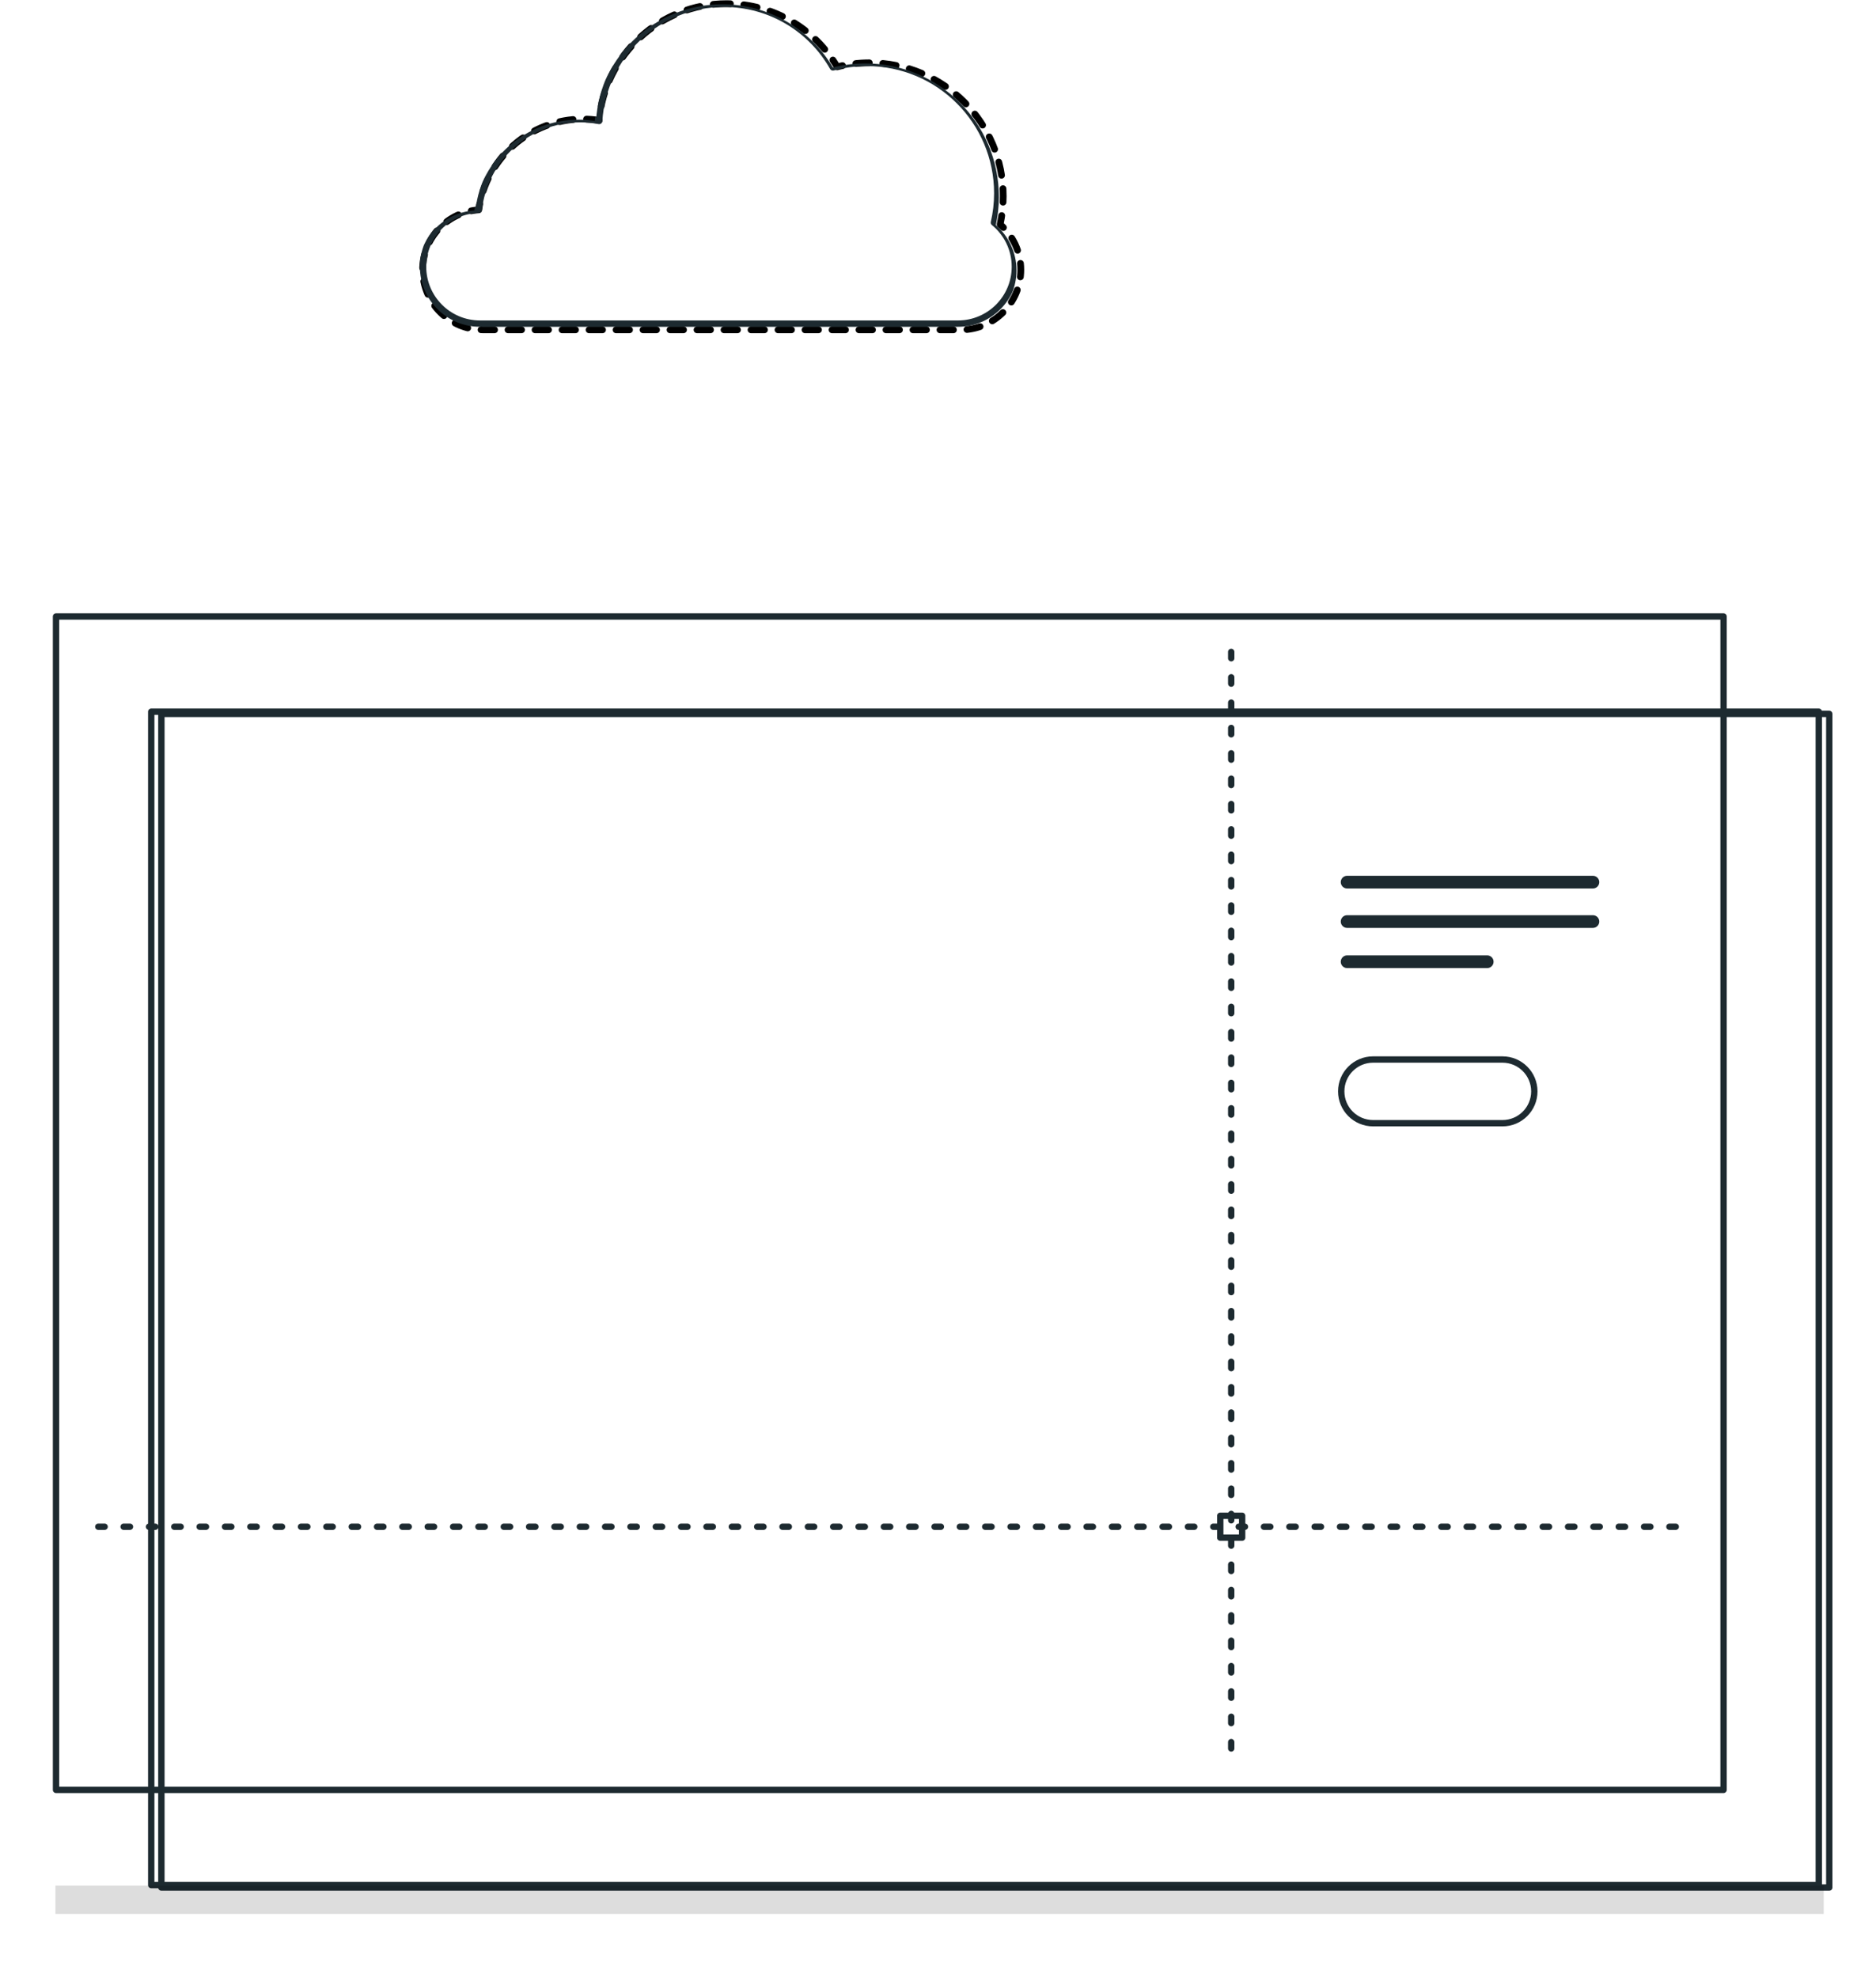 <?xml version="1.0" encoding="UTF-8" standalone="no"?>
<!-- Created with Inkscape (http://www.inkscape.org/) -->

<svg
   width="379.412"
   height="400"
   viewBox="0 0 100.386 105.833"
   version="1.1"
   id="svg30801"
   inkscape:version="1.1.2 (0a00cf5339, 2022-02-04)"
   sodipodi:docname="illustration_user.svg"
   xmlns:inkscape="http://www.inkscape.org/namespaces/inkscape"
   xmlns:sodipodi="http://sodipodi.sourceforge.net/DTD/sodipodi-0.dtd"
   xmlns="http://www.w3.org/2000/svg"
   xmlns:svg="http://www.w3.org/2000/svg">
  <sodipodi:namedview
     id="namedview30803"
     pagecolor="#ffffff"
     bordercolor="#666666"
     borderopacity="1.0"
     inkscape:pageshadow="2"
     inkscape:pageopacity="0.0"
     inkscape:pagecheckerboard="0"
     inkscape:document-units="px"
     showgrid="false"
     units="px"
     fit-margin-top="0"
     fit-margin-left="0"
     lock-margins="true"
     fit-margin-right="0"
     fit-margin-bottom="0"
     inkscape:showpageshadow="false"
     inkscape:zoom="1"
     inkscape:cx="254.5"
     inkscape:cy="224.5"
     inkscape:window-width="1920"
     inkscape:window-height="1029"
     inkscape:window-x="0"
     inkscape:window-y="27"
     inkscape:window-maximized="1"
     inkscape:current-layer="layer1" />
  <defs
     id="defs30798">
    <clipPath
       clipPathUnits="userSpaceOnUse"
       id="clipPath20893-7-8">
      <path
         style="fill:#ffffff;stroke:#000000;stroke-width:2;stroke-linecap:butt;stroke-linejoin:miter;stroke-opacity:1"
         d="m -1065.008,-680.534 c 0.087,-24.369 7.175,-72.83 7.175,-72.83 -3.248,8.264 -21.734,10.388 -32.85,10.739 -10.821,0.342 -30.14,-0.713 -30.333,-10.338 0,-0.19 0,-0.377 0,-0.281 0,0 9.028,48.484 9.097,72.95 0.072,25.634 -9.101,76.475 -9.101,76.475 0.193,9.625 19.342,12.279 30.489,12.215 11.979,-0.069 32.857,-3.56 32.572,-13.502 0,0 -7.144,-49.852 -7.053,-75.427 z"
         id="path20895-4-7"
         sodipodi:nodetypes="acsccacaca" />
    </clipPath>
    <filter
       style="color-interpolation-filters:sRGB"
       inkscape:label="Roughen"
       id="filter19906-3-9"
       x="-0.021"
       y="-0.001"
       width="1.041"
       height="1.002">
      <feTurbulence
         type="turbulence"
         numOctaves="5"
         seed="406"
         baseFrequency="0.909 0.825"
         result="turbulence"
         id="feTurbulence19902-1-0" />
      <feDisplacementMap
         in="SourceGraphic"
         in2="turbulence"
         scale="10.777"
         yChannelSelector="G"
         xChannelSelector="R"
         id="feDisplacementMap19904-4-3" />
    </filter>
    <inkscape:path-effect
       effect="interpolate"
       id="path-effect43532-6-3"
       is_visible="true"
       lpeversion="1"
       trajectory="m -1106.576,-659.117 h -47.641"
       equidistant_spacing="true"
       steps="7" />
    <clipPath
       clipPathUnits="userSpaceOnUse"
       id="clipPath13312-9-3">
      <path
         style="fill:#ffffff;stroke:#000000;stroke-width:2;stroke-linecap:butt;stroke-linejoin:miter;stroke-miterlimit:4;stroke-dasharray:none;stroke-opacity:1"
         d="m -1044.176,-754.5 c 0.193,10.826 19.511,12.012 30.332,11.628 12.355,-0.439 33.819,-3.338 33.602,-15.699 -0.173,-9.838 -17.325,-11.546 -27.164,-11.548 -13.317,-0.003 -37.007,2.305 -36.77,15.619 z"
         id="path13314-4-7"
         sodipodi:nodetypes="aaaaa" />
    </clipPath>
    <filter
       style="color-interpolation-filters:sRGB"
       inkscape:label="Roughen"
       id="filter43556-2-3"
       x="-0.022"
       y="-0.052"
       width="1.044"
       height="1.104">
      <feTurbulence
         type="fractalNoise"
         numOctaves="6"
         seed="405"
         baseFrequency="1 1"
         result="turbulence"
         id="feTurbulence43552-2-2" />
      <feDisplacementMap
         in="SourceGraphic"
         in2="turbulence"
         scale="14.222"
         yChannelSelector="G"
         xChannelSelector="R"
         id="feDisplacementMap43554-6-6" />
      <feGaussianBlur
         stdDeviation="7.596586e-05"
         id="feGaussianBlur43558-4-5" />
    </filter>
    <clipPath
       clipPathUnits="userSpaceOnUse"
       id="clipPath30261">
      <path
         style="fill:#ffffff;stroke:#000000;stroke-width:2;stroke-linecap:butt;stroke-linejoin:miter;stroke-opacity:1"
         d="m -1065.008,-680.534 c 0.087,-24.369 7.175,-72.83 7.175,-72.83 -3.248,8.264 -21.734,10.388 -32.85,10.739 -10.821,0.342 -30.14,-0.713 -30.333,-10.338 0,-0.19 0,-0.377 0,-0.281 0,0 9.028,48.484 9.097,72.95 0.072,25.634 -9.101,76.475 -9.101,76.475 0.193,9.625 19.342,12.279 30.489,12.215 11.979,-0.069 32.857,-3.56 32.572,-13.502 0,0 -7.144,-49.852 -7.053,-75.427 z"
         id="path30259"
         sodipodi:nodetypes="acsccacaca" />
    </clipPath>
    <filter
       style="color-interpolation-filters:sRGB"
       inkscape:label="Roughen"
       id="filter30267"
       x="-0.021"
       y="-0.001"
       width="1.041"
       height="1.002">
      <feTurbulence
         type="turbulence"
         numOctaves="5"
         seed="406"
         baseFrequency="0.909 0.825"
         result="turbulence"
         id="feTurbulence30263" />
      <feDisplacementMap
         in="SourceGraphic"
         in2="turbulence"
         scale="10.777"
         yChannelSelector="G"
         xChannelSelector="R"
         id="feDisplacementMap30265" />
    </filter>
    <inkscape:path-effect
       effect="interpolate"
       id="path-effect168149-2"
       is_visible="true"
       lpeversion="1"
       trajectory="m -1106.576,-659.117 h -47.641"
       equidistant_spacing="true"
       steps="7" />
    <clipPath
       clipPathUnits="userSpaceOnUse"
       id="clipPath30272">
      <path
         style="fill:#ffffff;stroke:#000000;stroke-width:2;stroke-linecap:butt;stroke-linejoin:miter;stroke-miterlimit:4;stroke-dasharray:none;stroke-opacity:1"
         d="m -1044.176,-754.5 c 0.193,10.826 19.511,12.012 30.332,11.628 12.355,-0.439 33.819,-3.338 33.602,-15.699 -0.173,-9.838 -17.325,-11.546 -27.164,-11.548 -13.317,-0.003 -37.007,2.305 -36.77,15.619 z"
         id="path30270"
         sodipodi:nodetypes="aaaaa" />
    </clipPath>
    <filter
       style="color-interpolation-filters:sRGB"
       inkscape:label="Roughen"
       id="filter30280"
       x="-0.022"
       y="-0.052"
       width="1.044"
       height="1.104">
      <feTurbulence
         type="fractalNoise"
         numOctaves="6"
         seed="405"
         baseFrequency="1 1"
         result="turbulence"
         id="feTurbulence30274" />
      <feDisplacementMap
         in="SourceGraphic"
         in2="turbulence"
         scale="14.222"
         yChannelSelector="G"
         xChannelSelector="R"
         id="feDisplacementMap30276" />
      <feGaussianBlur
         stdDeviation="7.596586e-05"
         id="feGaussianBlur30278" />
    </filter>
    <clipPath
       clipPathUnits="userSpaceOnUse"
       id="clipPath30284">
      <path
         style="fill:#ffffff;stroke:#000000;stroke-width:2;stroke-linecap:butt;stroke-linejoin:miter;stroke-opacity:1"
         d="m -1065.008,-680.534 c 0.087,-24.369 7.175,-72.83 7.175,-72.83 -3.248,8.264 -21.734,10.388 -32.85,10.739 -10.821,0.342 -30.14,-0.713 -30.333,-10.338 0,-0.19 0,-0.377 0,-0.281 0,0 9.028,48.484 9.097,72.95 0.072,25.634 -9.101,76.475 -9.101,76.475 0.193,9.625 19.342,12.279 30.489,12.215 11.979,-0.069 32.857,-3.56 32.572,-13.502 0,0 -7.144,-49.852 -7.053,-75.427 z"
         id="path30282"
         sodipodi:nodetypes="acsccacaca" />
    </clipPath>
    <filter
       style="color-interpolation-filters:sRGB"
       inkscape:label="Roughen"
       id="filter30290"
       x="-0.021"
       y="-0.001"
       width="1.041"
       height="1.002">
      <feTurbulence
         type="turbulence"
         numOctaves="5"
         seed="406"
         baseFrequency="0.909 0.825"
         result="turbulence"
         id="feTurbulence30286" />
      <feDisplacementMap
         in="SourceGraphic"
         in2="turbulence"
         scale="10.777"
         yChannelSelector="G"
         xChannelSelector="R"
         id="feDisplacementMap30288" />
    </filter>
    <inkscape:path-effect
       effect="interpolate"
       id="path-effect168163-6"
       is_visible="true"
       lpeversion="1"
       trajectory="m -1106.576,-659.117 h -47.641"
       equidistant_spacing="true"
       steps="7" />
    <clipPath
       clipPathUnits="userSpaceOnUse"
       id="clipPath30295">
      <path
         style="fill:#ffffff;stroke:#000000;stroke-width:2;stroke-linecap:butt;stroke-linejoin:miter;stroke-miterlimit:4;stroke-dasharray:none;stroke-opacity:1"
         d="m -1044.176,-754.5 c 0.193,10.826 19.511,12.012 30.332,11.628 12.355,-0.439 33.819,-3.338 33.602,-15.699 -0.173,-9.838 -17.325,-11.546 -27.164,-11.548 -13.317,-0.003 -37.007,2.305 -36.77,15.619 z"
         id="path30293"
         sodipodi:nodetypes="aaaaa" />
    </clipPath>
    <filter
       style="color-interpolation-filters:sRGB"
       inkscape:label="Roughen"
       id="filter30303"
       x="-0.022"
       y="-0.052"
       width="1.044"
       height="1.104">
      <feTurbulence
         type="fractalNoise"
         numOctaves="6"
         seed="405"
         baseFrequency="1 1"
         result="turbulence"
         id="feTurbulence30297" />
      <feDisplacementMap
         in="SourceGraphic"
         in2="turbulence"
         scale="14.222"
         yChannelSelector="G"
         xChannelSelector="R"
         id="feDisplacementMap30299" />
      <feGaussianBlur
         stdDeviation="7.596586e-05"
         id="feGaussianBlur30301" />
    </filter>
    <clipPath
       clipPathUnits="userSpaceOnUse"
       id="clipPath30307">
      <path
         style="fill:#ffffff;stroke:#000000;stroke-width:2;stroke-linecap:butt;stroke-linejoin:miter;stroke-opacity:1"
         d="m -1065.008,-680.534 c 0.087,-24.369 7.175,-72.83 7.175,-72.83 -3.248,8.264 -21.734,10.388 -32.85,10.739 -10.821,0.342 -30.14,-0.713 -30.333,-10.338 0,-0.19 0,-0.377 0,-0.281 0,0 9.028,48.484 9.097,72.95 0.072,25.634 -9.101,76.475 -9.101,76.475 0.193,9.625 19.342,12.279 30.489,12.215 11.979,-0.069 32.857,-3.56 32.572,-13.502 0,0 -7.144,-49.852 -7.053,-75.427 z"
         id="path30305"
         sodipodi:nodetypes="acsccacaca" />
    </clipPath>
    <filter
       style="color-interpolation-filters:sRGB"
       inkscape:label="Roughen"
       id="filter30313"
       x="-0.021"
       y="-0.001"
       width="1.041"
       height="1.002">
      <feTurbulence
         type="turbulence"
         numOctaves="5"
         seed="406"
         baseFrequency="0.909 0.825"
         result="turbulence"
         id="feTurbulence30309" />
      <feDisplacementMap
         in="SourceGraphic"
         in2="turbulence"
         scale="10.777"
         yChannelSelector="G"
         xChannelSelector="R"
         id="feDisplacementMap30311" />
    </filter>
    <inkscape:path-effect
       effect="interpolate"
       id="path-effect168177-5"
       is_visible="true"
       lpeversion="1"
       trajectory="m -1106.576,-659.117 h -47.641"
       equidistant_spacing="true"
       steps="7" />
    <clipPath
       clipPathUnits="userSpaceOnUse"
       id="clipPath30318">
      <path
         style="fill:#ffffff;stroke:#000000;stroke-width:2;stroke-linecap:butt;stroke-linejoin:miter;stroke-miterlimit:4;stroke-dasharray:none;stroke-opacity:1"
         d="m -1044.176,-754.5 c 0.193,10.826 19.511,12.012 30.332,11.628 12.355,-0.439 33.819,-3.338 33.602,-15.699 -0.173,-9.838 -17.325,-11.546 -27.164,-11.548 -13.317,-0.003 -37.007,2.305 -36.77,15.619 z"
         id="path30316"
         sodipodi:nodetypes="aaaaa" />
    </clipPath>
    <filter
       style="color-interpolation-filters:sRGB"
       inkscape:label="Roughen"
       id="filter30326"
       x="-0.022"
       y="-0.052"
       width="1.044"
       height="1.104">
      <feTurbulence
         type="fractalNoise"
         numOctaves="6"
         seed="405"
         baseFrequency="1 1"
         result="turbulence"
         id="feTurbulence30320" />
      <feDisplacementMap
         in="SourceGraphic"
         in2="turbulence"
         scale="14.222"
         yChannelSelector="G"
         xChannelSelector="R"
         id="feDisplacementMap30322" />
      <feGaussianBlur
         stdDeviation="7.596586e-05"
         id="feGaussianBlur30324" />
    </filter>
    <clipPath
       clipPathUnits="userSpaceOnUse"
       id="clipPath30330">
      <path
         style="fill:#ffffff;stroke:#000000;stroke-width:2;stroke-linecap:butt;stroke-linejoin:miter;stroke-opacity:1"
         d="m -1065.008,-680.534 c 0.087,-24.369 7.175,-72.83 7.175,-72.83 -3.248,8.264 -21.734,10.388 -32.85,10.739 -10.821,0.342 -30.14,-0.713 -30.333,-10.338 0,-0.19 0,-0.377 0,-0.281 0,0 9.028,48.484 9.097,72.95 0.072,25.634 -9.101,76.475 -9.101,76.475 0.193,9.625 19.342,12.279 30.489,12.215 11.979,-0.069 32.857,-3.56 32.572,-13.502 0,0 -7.144,-49.852 -7.053,-75.427 z"
         id="path30328"
         sodipodi:nodetypes="acsccacaca" />
    </clipPath>
    <filter
       style="color-interpolation-filters:sRGB"
       inkscape:label="Roughen"
       id="filter30336"
       x="-0.021"
       y="-0.001"
       width="1.041"
       height="1.002">
      <feTurbulence
         type="turbulence"
         numOctaves="5"
         seed="406"
         baseFrequency="0.909 0.825"
         result="turbulence"
         id="feTurbulence30332" />
      <feDisplacementMap
         in="SourceGraphic"
         in2="turbulence"
         scale="10.777"
         yChannelSelector="G"
         xChannelSelector="R"
         id="feDisplacementMap30334" />
    </filter>
    <inkscape:path-effect
       effect="interpolate"
       id="path-effect168191-8"
       is_visible="true"
       lpeversion="1"
       trajectory="m -1106.576,-659.117 h -47.641"
       equidistant_spacing="true"
       steps="7" />
    <clipPath
       clipPathUnits="userSpaceOnUse"
       id="clipPath30341">
      <path
         style="fill:#ffffff;stroke:#000000;stroke-width:2;stroke-linecap:butt;stroke-linejoin:miter;stroke-miterlimit:4;stroke-dasharray:none;stroke-opacity:1"
         d="m -1044.176,-754.5 c 0.193,10.826 19.511,12.012 30.332,11.628 12.355,-0.439 33.819,-3.338 33.602,-15.699 -0.173,-9.838 -17.325,-11.546 -27.164,-11.548 -13.317,-0.003 -37.007,2.305 -36.77,15.619 z"
         id="path30339"
         sodipodi:nodetypes="aaaaa" />
    </clipPath>
    <filter
       style="color-interpolation-filters:sRGB"
       inkscape:label="Roughen"
       id="filter30349"
       x="-0.022"
       y="-0.052"
       width="1.044"
       height="1.104">
      <feTurbulence
         type="fractalNoise"
         numOctaves="6"
         seed="405"
         baseFrequency="1 1"
         result="turbulence"
         id="feTurbulence30343" />
      <feDisplacementMap
         in="SourceGraphic"
         in2="turbulence"
         scale="14.222"
         yChannelSelector="G"
         xChannelSelector="R"
         id="feDisplacementMap30345" />
      <feGaussianBlur
         stdDeviation="7.596586e-05"
         id="feGaussianBlur30347" />
    </filter>
    <clipPath
       clipPathUnits="userSpaceOnUse"
       id="clipPath30353">
      <path
         style="fill:#ffffff;stroke:#000000;stroke-width:2;stroke-linecap:butt;stroke-linejoin:miter;stroke-opacity:1"
         d="m -1065.008,-680.534 c 0.087,-24.369 7.175,-72.83 7.175,-72.83 -3.248,8.264 -21.734,10.388 -32.85,10.739 -10.821,0.342 -30.14,-0.713 -30.333,-10.338 0,-0.19 0,-0.377 0,-0.281 0,0 9.028,48.484 9.097,72.95 0.072,25.634 -9.101,76.475 -9.101,76.475 0.193,9.625 19.342,12.279 30.489,12.215 11.979,-0.069 32.857,-3.56 32.572,-13.502 0,0 -7.144,-49.852 -7.053,-75.427 z"
         id="path30351"
         sodipodi:nodetypes="acsccacaca" />
    </clipPath>
    <filter
       style="color-interpolation-filters:sRGB"
       inkscape:label="Roughen"
       id="filter30359"
       x="-0.021"
       y="-0.001"
       width="1.041"
       height="1.002">
      <feTurbulence
         type="turbulence"
         numOctaves="5"
         seed="406"
         baseFrequency="0.909 0.825"
         result="turbulence"
         id="feTurbulence30355" />
      <feDisplacementMap
         in="SourceGraphic"
         in2="turbulence"
         scale="10.777"
         yChannelSelector="G"
         xChannelSelector="R"
         id="feDisplacementMap30357" />
    </filter>
    <inkscape:path-effect
       effect="interpolate"
       id="path-effect168205-7"
       is_visible="true"
       lpeversion="1"
       trajectory="m -1106.576,-659.117 h -47.641"
       equidistant_spacing="true"
       steps="7" />
    <clipPath
       clipPathUnits="userSpaceOnUse"
       id="clipPath30364">
      <path
         style="fill:#ffffff;stroke:#000000;stroke-width:2;stroke-linecap:butt;stroke-linejoin:miter;stroke-miterlimit:4;stroke-dasharray:none;stroke-opacity:1"
         d="m -1044.176,-754.5 c 0.193,10.826 19.511,12.012 30.332,11.628 12.355,-0.439 33.819,-3.338 33.602,-15.699 -0.173,-9.838 -17.325,-11.546 -27.164,-11.548 -13.317,-0.003 -37.007,2.305 -36.77,15.619 z"
         id="path30362"
         sodipodi:nodetypes="aaaaa" />
    </clipPath>
    <filter
       style="color-interpolation-filters:sRGB"
       inkscape:label="Roughen"
       id="filter30372"
       x="-0.022"
       y="-0.052"
       width="1.044"
       height="1.104">
      <feTurbulence
         type="fractalNoise"
         numOctaves="6"
         seed="405"
         baseFrequency="1 1"
         result="turbulence"
         id="feTurbulence30366" />
      <feDisplacementMap
         in="SourceGraphic"
         in2="turbulence"
         scale="14.222"
         yChannelSelector="G"
         xChannelSelector="R"
         id="feDisplacementMap30368" />
      <feGaussianBlur
         stdDeviation="7.596586e-05"
         id="feGaussianBlur30370" />
    </filter>
    <clipPath
       clipPathUnits="userSpaceOnUse"
       id="clipPath30376">
      <path
         style="fill:#ffffff;stroke:#000000;stroke-width:2;stroke-linecap:butt;stroke-linejoin:miter;stroke-opacity:1"
         d="m -1065.008,-680.534 c 0.087,-24.369 7.175,-72.83 7.175,-72.83 -3.248,8.264 -21.734,10.388 -32.85,10.739 -10.821,0.342 -30.14,-0.713 -30.333,-10.338 0,-0.19 0,-0.377 0,-0.281 0,0 9.028,48.484 9.097,72.95 0.072,25.634 -9.101,76.475 -9.101,76.475 0.193,9.625 19.342,12.279 30.489,12.215 11.979,-0.069 32.857,-3.56 32.572,-13.502 0,0 -7.144,-49.852 -7.053,-75.427 z"
         id="path30374"
         sodipodi:nodetypes="acsccacaca" />
    </clipPath>
    <filter
       style="color-interpolation-filters:sRGB"
       inkscape:label="Roughen"
       id="filter30382"
       x="-0.021"
       y="-0.001"
       width="1.041"
       height="1.002">
      <feTurbulence
         type="turbulence"
         numOctaves="5"
         seed="406"
         baseFrequency="0.909 0.825"
         result="turbulence"
         id="feTurbulence30378" />
      <feDisplacementMap
         in="SourceGraphic"
         in2="turbulence"
         scale="10.777"
         yChannelSelector="G"
         xChannelSelector="R"
         id="feDisplacementMap30380" />
    </filter>
    <inkscape:path-effect
       effect="interpolate"
       id="path-effect168219-9"
       is_visible="true"
       lpeversion="1"
       trajectory="m -1106.576,-659.117 h -47.641"
       equidistant_spacing="true"
       steps="7" />
    <clipPath
       clipPathUnits="userSpaceOnUse"
       id="clipPath30387">
      <path
         style="fill:#ffffff;stroke:#000000;stroke-width:2;stroke-linecap:butt;stroke-linejoin:miter;stroke-miterlimit:4;stroke-dasharray:none;stroke-opacity:1"
         d="m -1044.176,-754.5 c 0.193,10.826 19.511,12.012 30.332,11.628 12.355,-0.439 33.819,-3.338 33.602,-15.699 -0.173,-9.838 -17.325,-11.546 -27.164,-11.548 -13.317,-0.003 -37.007,2.305 -36.77,15.619 z"
         id="path30385"
         sodipodi:nodetypes="aaaaa" />
    </clipPath>
    <filter
       style="color-interpolation-filters:sRGB"
       inkscape:label="Roughen"
       id="filter30395"
       x="-0.022"
       y="-0.052"
       width="1.044"
       height="1.104">
      <feTurbulence
         type="fractalNoise"
         numOctaves="6"
         seed="405"
         baseFrequency="1 1"
         result="turbulence"
         id="feTurbulence30389" />
      <feDisplacementMap
         in="SourceGraphic"
         in2="turbulence"
         scale="14.222"
         yChannelSelector="G"
         xChannelSelector="R"
         id="feDisplacementMap30391" />
      <feGaussianBlur
         stdDeviation="7.596586e-05"
         id="feGaussianBlur30393" />
    </filter>
    <clipPath
       clipPathUnits="userSpaceOnUse"
       id="clipPath30399">
      <path
         style="fill:#ffffff;stroke:#000000;stroke-width:2;stroke-linecap:butt;stroke-linejoin:miter;stroke-opacity:1"
         d="m -1065.008,-680.534 c 0.087,-24.369 7.175,-72.83 7.175,-72.83 -3.248,8.264 -21.734,10.388 -32.85,10.739 -10.821,0.342 -30.14,-0.713 -30.333,-10.338 0,-0.19 0,-0.377 0,-0.281 0,0 9.028,48.484 9.097,72.95 0.072,25.634 -9.101,76.475 -9.101,76.475 0.193,9.625 19.342,12.279 30.489,12.215 11.979,-0.069 32.857,-3.56 32.572,-13.502 0,0 -7.144,-49.852 -7.053,-75.427 z"
         id="path30397"
         sodipodi:nodetypes="acsccacaca" />
    </clipPath>
    <filter
       style="color-interpolation-filters:sRGB"
       inkscape:label="Roughen"
       id="filter30405"
       x="-0.021"
       y="-0.001"
       width="1.041"
       height="1.002">
      <feTurbulence
         type="turbulence"
         numOctaves="5"
         seed="406"
         baseFrequency="0.909 0.825"
         result="turbulence"
         id="feTurbulence30401" />
      <feDisplacementMap
         in="SourceGraphic"
         in2="turbulence"
         scale="10.777"
         yChannelSelector="G"
         xChannelSelector="R"
         id="feDisplacementMap30403" />
    </filter>
    <inkscape:path-effect
       effect="interpolate"
       id="path-effect168233-6"
       is_visible="true"
       lpeversion="1"
       trajectory="m -1106.576,-659.117 h -47.641"
       equidistant_spacing="true"
       steps="7" />
    <clipPath
       clipPathUnits="userSpaceOnUse"
       id="clipPath30410">
      <path
         style="fill:#ffffff;stroke:#000000;stroke-width:2;stroke-linecap:butt;stroke-linejoin:miter;stroke-miterlimit:4;stroke-dasharray:none;stroke-opacity:1"
         d="m -1044.176,-754.5 c 0.193,10.826 19.511,12.012 30.332,11.628 12.355,-0.439 33.819,-3.338 33.602,-15.699 -0.173,-9.838 -17.325,-11.546 -27.164,-11.548 -13.317,-0.003 -37.007,2.305 -36.77,15.619 z"
         id="path30408"
         sodipodi:nodetypes="aaaaa" />
    </clipPath>
    <filter
       style="color-interpolation-filters:sRGB"
       inkscape:label="Roughen"
       id="filter30418"
       x="-0.022"
       y="-0.052"
       width="1.044"
       height="1.104">
      <feTurbulence
         type="fractalNoise"
         numOctaves="6"
         seed="405"
         baseFrequency="1 1"
         result="turbulence"
         id="feTurbulence30412" />
      <feDisplacementMap
         in="SourceGraphic"
         in2="turbulence"
         scale="14.222"
         yChannelSelector="G"
         xChannelSelector="R"
         id="feDisplacementMap30414" />
      <feGaussianBlur
         stdDeviation="7.596586e-05"
         id="feGaussianBlur30416" />
    </filter>
    <clipPath
       clipPathUnits="userSpaceOnUse"
       id="clipPath30422">
      <path
         style="fill:#ffffff;stroke:#000000;stroke-width:2;stroke-linecap:butt;stroke-linejoin:miter;stroke-opacity:1"
         d="m -1065.008,-680.534 c 0.087,-24.369 7.175,-72.83 7.175,-72.83 -3.248,8.264 -21.734,10.388 -32.85,10.739 -10.821,0.342 -30.14,-0.713 -30.333,-10.338 0,-0.19 0,-0.377 0,-0.281 0,0 9.028,48.484 9.097,72.95 0.072,25.634 -9.101,76.475 -9.101,76.475 0.193,9.625 19.342,12.279 30.489,12.215 11.979,-0.069 32.857,-3.56 32.572,-13.502 0,0 -7.144,-49.852 -7.053,-75.427 z"
         id="path30420"
         sodipodi:nodetypes="acsccacaca" />
    </clipPath>
    <filter
       style="color-interpolation-filters:sRGB"
       inkscape:label="Roughen"
       id="filter30428"
       x="-0.021"
       y="-0.001"
       width="1.041"
       height="1.002">
      <feTurbulence
         type="turbulence"
         numOctaves="5"
         seed="406"
         baseFrequency="0.909 0.825"
         result="turbulence"
         id="feTurbulence30424" />
      <feDisplacementMap
         in="SourceGraphic"
         in2="turbulence"
         scale="10.777"
         yChannelSelector="G"
         xChannelSelector="R"
         id="feDisplacementMap30426" />
    </filter>
    <inkscape:path-effect
       effect="interpolate"
       id="path-effect168247-0"
       is_visible="true"
       lpeversion="1"
       trajectory="m -1106.576,-659.117 h -47.641"
       equidistant_spacing="true"
       steps="7" />
    <clipPath
       clipPathUnits="userSpaceOnUse"
       id="clipPath30433">
      <path
         style="fill:#ffffff;stroke:#000000;stroke-width:2;stroke-linecap:butt;stroke-linejoin:miter;stroke-miterlimit:4;stroke-dasharray:none;stroke-opacity:1"
         d="m -1044.176,-754.5 c 0.193,10.826 19.511,12.012 30.332,11.628 12.355,-0.439 33.819,-3.338 33.602,-15.699 -0.173,-9.838 -17.325,-11.546 -27.164,-11.548 -13.317,-0.003 -37.007,2.305 -36.77,15.619 z"
         id="path30431"
         sodipodi:nodetypes="aaaaa" />
    </clipPath>
    <filter
       style="color-interpolation-filters:sRGB"
       inkscape:label="Roughen"
       id="filter30441"
       x="-0.022"
       y="-0.052"
       width="1.044"
       height="1.104">
      <feTurbulence
         type="fractalNoise"
         numOctaves="6"
         seed="405"
         baseFrequency="1 1"
         result="turbulence"
         id="feTurbulence30435" />
      <feDisplacementMap
         in="SourceGraphic"
         in2="turbulence"
         scale="14.222"
         yChannelSelector="G"
         xChannelSelector="R"
         id="feDisplacementMap30437" />
      <feGaussianBlur
         stdDeviation="7.596586e-05"
         id="feGaussianBlur30439" />
    </filter>
    <clipPath
       clipPathUnits="userSpaceOnUse"
       id="clipPath30445">
      <path
         style="fill:#ffffff;stroke:#000000;stroke-width:2;stroke-linecap:butt;stroke-linejoin:miter;stroke-opacity:1"
         d="m -1065.008,-680.534 c 0.087,-24.369 7.175,-72.83 7.175,-72.83 -3.248,8.264 -21.734,10.388 -32.85,10.739 -10.821,0.342 -30.14,-0.713 -30.333,-10.338 0,-0.19 0,-0.377 0,-0.281 0,0 9.028,48.484 9.097,72.95 0.072,25.634 -9.101,76.475 -9.101,76.475 0.193,9.625 19.342,12.279 30.489,12.215 11.979,-0.069 32.857,-3.56 32.572,-13.502 0,0 -7.144,-49.852 -7.053,-75.427 z"
         id="path30443"
         sodipodi:nodetypes="acsccacaca" />
    </clipPath>
    <filter
       style="color-interpolation-filters:sRGB"
       inkscape:label="Roughen"
       id="filter30451"
       x="-0.021"
       y="-0.001"
       width="1.041"
       height="1.002">
      <feTurbulence
         type="turbulence"
         numOctaves="5"
         seed="406"
         baseFrequency="0.909 0.825"
         result="turbulence"
         id="feTurbulence30447" />
      <feDisplacementMap
         in="SourceGraphic"
         in2="turbulence"
         scale="10.777"
         yChannelSelector="G"
         xChannelSelector="R"
         id="feDisplacementMap30449" />
    </filter>
    <inkscape:path-effect
       effect="interpolate"
       id="path-effect168261-4"
       is_visible="true"
       lpeversion="1"
       trajectory="m -1106.576,-659.117 h -47.641"
       equidistant_spacing="true"
       steps="7" />
    <clipPath
       clipPathUnits="userSpaceOnUse"
       id="clipPath30456">
      <path
         style="fill:#ffffff;stroke:#000000;stroke-width:2;stroke-linecap:butt;stroke-linejoin:miter;stroke-miterlimit:4;stroke-dasharray:none;stroke-opacity:1"
         d="m -1044.176,-754.5 c 0.193,10.826 19.511,12.012 30.332,11.628 12.355,-0.439 33.819,-3.338 33.602,-15.699 -0.173,-9.838 -17.325,-11.546 -27.164,-11.548 -13.317,-0.003 -37.007,2.305 -36.77,15.619 z"
         id="path30454"
         sodipodi:nodetypes="aaaaa" />
    </clipPath>
    <filter
       style="color-interpolation-filters:sRGB"
       inkscape:label="Roughen"
       id="filter30464"
       x="-0.022"
       y="-0.052"
       width="1.044"
       height="1.104">
      <feTurbulence
         type="fractalNoise"
         numOctaves="6"
         seed="405"
         baseFrequency="1 1"
         result="turbulence"
         id="feTurbulence30458" />
      <feDisplacementMap
         in="SourceGraphic"
         in2="turbulence"
         scale="14.222"
         yChannelSelector="G"
         xChannelSelector="R"
         id="feDisplacementMap30460" />
      <feGaussianBlur
         stdDeviation="7.596586e-05"
         id="feGaussianBlur30462" />
    </filter>
    <clipPath
       clipPathUnits="userSpaceOnUse"
       id="clipPath30468">
      <path
         style="fill:#ffffff;stroke:#000000;stroke-width:2;stroke-linecap:butt;stroke-linejoin:miter;stroke-opacity:1"
         d="m -1065.008,-680.534 c 0.087,-24.369 7.175,-72.83 7.175,-72.83 -3.248,8.264 -21.734,10.388 -32.85,10.739 -10.821,0.342 -30.14,-0.713 -30.333,-10.338 0,-0.19 0,-0.377 0,-0.281 0,0 9.028,48.484 9.097,72.95 0.072,25.634 -9.101,76.475 -9.101,76.475 0.193,9.625 19.342,12.279 30.489,12.215 11.979,-0.069 32.857,-3.56 32.572,-13.502 0,0 -7.144,-49.852 -7.053,-75.427 z"
         id="path30466"
         sodipodi:nodetypes="acsccacaca" />
    </clipPath>
    <filter
       style="color-interpolation-filters:sRGB"
       inkscape:label="Roughen"
       id="filter30474"
       x="-0.021"
       y="-0.001"
       width="1.041"
       height="1.002">
      <feTurbulence
         type="turbulence"
         numOctaves="5"
         seed="406"
         baseFrequency="0.909 0.825"
         result="turbulence"
         id="feTurbulence30470" />
      <feDisplacementMap
         in="SourceGraphic"
         in2="turbulence"
         scale="10.777"
         yChannelSelector="G"
         xChannelSelector="R"
         id="feDisplacementMap30472" />
    </filter>
    <inkscape:path-effect
       effect="interpolate"
       id="path-effect168275-1"
       is_visible="true"
       lpeversion="1"
       trajectory="m -1106.576,-659.117 h -47.641"
       equidistant_spacing="true"
       steps="7" />
    <clipPath
       clipPathUnits="userSpaceOnUse"
       id="clipPath30479">
      <path
         style="fill:#ffffff;stroke:#000000;stroke-width:2;stroke-linecap:butt;stroke-linejoin:miter;stroke-miterlimit:4;stroke-dasharray:none;stroke-opacity:1"
         d="m -1044.176,-754.5 c 0.193,10.826 19.511,12.012 30.332,11.628 12.355,-0.439 33.819,-3.338 33.602,-15.699 -0.173,-9.838 -17.325,-11.546 -27.164,-11.548 -13.317,-0.003 -37.007,2.305 -36.77,15.619 z"
         id="path30477"
         sodipodi:nodetypes="aaaaa" />
    </clipPath>
    <filter
       style="color-interpolation-filters:sRGB"
       inkscape:label="Roughen"
       id="filter30487"
       x="-0.022"
       y="-0.052"
       width="1.044"
       height="1.104">
      <feTurbulence
         type="fractalNoise"
         numOctaves="6"
         seed="405"
         baseFrequency="1 1"
         result="turbulence"
         id="feTurbulence30481" />
      <feDisplacementMap
         in="SourceGraphic"
         in2="turbulence"
         scale="14.222"
         yChannelSelector="G"
         xChannelSelector="R"
         id="feDisplacementMap30483" />
      <feGaussianBlur
         stdDeviation="7.596586e-05"
         id="feGaussianBlur30485" />
    </filter>
    <clipPath
       clipPathUnits="userSpaceOnUse"
       id="clipPath30491">
      <path
         style="fill:#ffffff;stroke:#000000;stroke-width:2;stroke-linecap:butt;stroke-linejoin:miter;stroke-opacity:1"
         d="m -1065.008,-680.534 c 0.087,-24.369 7.175,-72.83 7.175,-72.83 -3.248,8.264 -21.734,10.388 -32.85,10.739 -10.821,0.342 -30.14,-0.713 -30.333,-10.338 0,-0.19 0,-0.377 0,-0.281 0,0 9.028,48.484 9.097,72.95 0.072,25.634 -9.101,76.475 -9.101,76.475 0.193,9.625 19.342,12.279 30.489,12.215 11.979,-0.069 32.857,-3.56 32.572,-13.502 0,0 -7.144,-49.852 -7.053,-75.427 z"
         id="path30489"
         sodipodi:nodetypes="acsccacaca" />
    </clipPath>
    <filter
       style="color-interpolation-filters:sRGB"
       inkscape:label="Roughen"
       id="filter30497"
       x="-0.021"
       y="-0.001"
       width="1.041"
       height="1.002">
      <feTurbulence
         type="turbulence"
         numOctaves="5"
         seed="406"
         baseFrequency="0.909 0.825"
         result="turbulence"
         id="feTurbulence30493" />
      <feDisplacementMap
         in="SourceGraphic"
         in2="turbulence"
         scale="10.777"
         yChannelSelector="G"
         xChannelSelector="R"
         id="feDisplacementMap30495" />
    </filter>
    <inkscape:path-effect
       effect="interpolate"
       id="path-effect168289-0"
       is_visible="true"
       lpeversion="1"
       trajectory="m -1106.576,-659.117 h -47.641"
       equidistant_spacing="true"
       steps="7" />
    <clipPath
       clipPathUnits="userSpaceOnUse"
       id="clipPath30502">
      <path
         style="fill:#ffffff;stroke:#000000;stroke-width:2;stroke-linecap:butt;stroke-linejoin:miter;stroke-miterlimit:4;stroke-dasharray:none;stroke-opacity:1"
         d="m -1044.176,-754.5 c 0.193,10.826 19.511,12.012 30.332,11.628 12.355,-0.439 33.819,-3.338 33.602,-15.699 -0.173,-9.838 -17.325,-11.546 -27.164,-11.548 -13.317,-0.003 -37.007,2.305 -36.77,15.619 z"
         id="path30500"
         sodipodi:nodetypes="aaaaa" />
    </clipPath>
    <filter
       style="color-interpolation-filters:sRGB"
       inkscape:label="Roughen"
       id="filter30510"
       x="-0.022"
       y="-0.052"
       width="1.044"
       height="1.104">
      <feTurbulence
         type="fractalNoise"
         numOctaves="6"
         seed="405"
         baseFrequency="1 1"
         result="turbulence"
         id="feTurbulence30504" />
      <feDisplacementMap
         in="SourceGraphic"
         in2="turbulence"
         scale="14.222"
         yChannelSelector="G"
         xChannelSelector="R"
         id="feDisplacementMap30506" />
      <feGaussianBlur
         stdDeviation="7.596586e-05"
         id="feGaussianBlur30508" />
    </filter>
    <clipPath
       clipPathUnits="userSpaceOnUse"
       id="clipPath30514">
      <path
         style="fill:#ffffff;stroke:#000000;stroke-width:2;stroke-linecap:butt;stroke-linejoin:miter;stroke-opacity:1"
         d="m -1065.008,-680.534 c 0.087,-24.369 7.175,-72.83 7.175,-72.83 -3.248,8.264 -21.734,10.388 -32.85,10.739 -10.821,0.342 -30.14,-0.713 -30.333,-10.338 0,-0.19 0,-0.377 0,-0.281 0,0 9.028,48.484 9.097,72.95 0.072,25.634 -9.101,76.475 -9.101,76.475 0.193,9.625 19.342,12.279 30.489,12.215 11.979,-0.069 32.857,-3.56 32.572,-13.502 0,0 -7.144,-49.852 -7.053,-75.427 z"
         id="path30512"
         sodipodi:nodetypes="acsccacaca" />
    </clipPath>
    <filter
       style="color-interpolation-filters:sRGB"
       inkscape:label="Roughen"
       id="filter30520"
       x="-0.021"
       y="-0.001"
       width="1.041"
       height="1.002">
      <feTurbulence
         type="turbulence"
         numOctaves="5"
         seed="406"
         baseFrequency="0.909 0.825"
         result="turbulence"
         id="feTurbulence30516" />
      <feDisplacementMap
         in="SourceGraphic"
         in2="turbulence"
         scale="10.777"
         yChannelSelector="G"
         xChannelSelector="R"
         id="feDisplacementMap30518" />
    </filter>
    <inkscape:path-effect
       effect="interpolate"
       id="path-effect168303-4"
       is_visible="true"
       lpeversion="1"
       trajectory="m -1106.576,-659.117 h -47.641"
       equidistant_spacing="true"
       steps="7" />
    <clipPath
       clipPathUnits="userSpaceOnUse"
       id="clipPath30525">
      <path
         style="fill:#ffffff;stroke:#000000;stroke-width:2;stroke-linecap:butt;stroke-linejoin:miter;stroke-miterlimit:4;stroke-dasharray:none;stroke-opacity:1"
         d="m -1044.176,-754.5 c 0.193,10.826 19.511,12.012 30.332,11.628 12.355,-0.439 33.819,-3.338 33.602,-15.699 -0.173,-9.838 -17.325,-11.546 -27.164,-11.548 -13.317,-0.003 -37.007,2.305 -36.77,15.619 z"
         id="path30523"
         sodipodi:nodetypes="aaaaa" />
    </clipPath>
    <filter
       style="color-interpolation-filters:sRGB"
       inkscape:label="Roughen"
       id="filter30533"
       x="-0.022"
       y="-0.052"
       width="1.044"
       height="1.104">
      <feTurbulence
         type="fractalNoise"
         numOctaves="6"
         seed="405"
         baseFrequency="1 1"
         result="turbulence"
         id="feTurbulence30527" />
      <feDisplacementMap
         in="SourceGraphic"
         in2="turbulence"
         scale="14.222"
         yChannelSelector="G"
         xChannelSelector="R"
         id="feDisplacementMap30529" />
      <feGaussianBlur
         stdDeviation="7.596586e-05"
         id="feGaussianBlur30531" />
    </filter>
    <clipPath
       clipPathUnits="userSpaceOnUse"
       id="clipPath30537">
      <path
         style="fill:#ffffff;stroke:#000000;stroke-width:2;stroke-linecap:butt;stroke-linejoin:miter;stroke-opacity:1"
         d="m -1065.008,-680.534 c 0.087,-24.369 7.175,-72.83 7.175,-72.83 -3.248,8.264 -21.734,10.388 -32.85,10.739 -10.821,0.342 -30.14,-0.713 -30.333,-10.338 0,-0.19 0,-0.377 0,-0.281 0,0 9.028,48.484 9.097,72.95 0.072,25.634 -9.101,76.475 -9.101,76.475 0.193,9.625 19.342,12.279 30.489,12.215 11.979,-0.069 32.857,-3.56 32.572,-13.502 0,0 -7.144,-49.852 -7.053,-75.427 z"
         id="path30535"
         sodipodi:nodetypes="acsccacaca" />
    </clipPath>
    <filter
       style="color-interpolation-filters:sRGB"
       inkscape:label="Roughen"
       id="filter30543"
       x="-0.021"
       y="-0.001"
       width="1.041"
       height="1.002">
      <feTurbulence
         type="turbulence"
         numOctaves="5"
         seed="406"
         baseFrequency="0.909 0.825"
         result="turbulence"
         id="feTurbulence30539" />
      <feDisplacementMap
         in="SourceGraphic"
         in2="turbulence"
         scale="10.777"
         yChannelSelector="G"
         xChannelSelector="R"
         id="feDisplacementMap30541" />
    </filter>
    <inkscape:path-effect
       effect="interpolate"
       id="path-effect168317-8"
       is_visible="true"
       lpeversion="1"
       trajectory="m -1106.576,-659.117 h -47.641"
       equidistant_spacing="true"
       steps="7" />
    <clipPath
       clipPathUnits="userSpaceOnUse"
       id="clipPath30548">
      <path
         style="fill:#ffffff;stroke:#000000;stroke-width:2;stroke-linecap:butt;stroke-linejoin:miter;stroke-miterlimit:4;stroke-dasharray:none;stroke-opacity:1"
         d="m -1044.176,-754.5 c 0.193,10.826 19.511,12.012 30.332,11.628 12.355,-0.439 33.819,-3.338 33.602,-15.699 -0.173,-9.838 -17.325,-11.546 -27.164,-11.548 -13.317,-0.003 -37.007,2.305 -36.77,15.619 z"
         id="path30546"
         sodipodi:nodetypes="aaaaa" />
    </clipPath>
    <filter
       style="color-interpolation-filters:sRGB"
       inkscape:label="Roughen"
       id="filter30556"
       x="-0.022"
       y="-0.052"
       width="1.044"
       height="1.104">
      <feTurbulence
         type="fractalNoise"
         numOctaves="6"
         seed="405"
         baseFrequency="1 1"
         result="turbulence"
         id="feTurbulence30550" />
      <feDisplacementMap
         in="SourceGraphic"
         in2="turbulence"
         scale="14.222"
         yChannelSelector="G"
         xChannelSelector="R"
         id="feDisplacementMap30552" />
      <feGaussianBlur
         stdDeviation="7.596586e-05"
         id="feGaussianBlur30554" />
    </filter>
    <clipPath
       clipPathUnits="userSpaceOnUse"
       id="clipPath30560">
      <path
         style="fill:#ffffff;stroke:#000000;stroke-width:2;stroke-linecap:butt;stroke-linejoin:miter;stroke-opacity:1"
         d="m -1065.008,-680.534 c 0.087,-24.369 7.175,-72.83 7.175,-72.83 -3.248,8.264 -21.734,10.388 -32.85,10.739 -10.821,0.342 -30.14,-0.713 -30.333,-10.338 0,-0.19 0,-0.377 0,-0.281 0,0 9.028,48.484 9.097,72.95 0.072,25.634 -9.101,76.475 -9.101,76.475 0.193,9.625 19.342,12.279 30.489,12.215 11.979,-0.069 32.857,-3.56 32.572,-13.502 0,0 -7.144,-49.852 -7.053,-75.427 z"
         id="path30558"
         sodipodi:nodetypes="acsccacaca" />
    </clipPath>
    <filter
       style="color-interpolation-filters:sRGB"
       inkscape:label="Roughen"
       id="filter30566"
       x="-0.021"
       y="-0.001"
       width="1.041"
       height="1.002">
      <feTurbulence
         type="turbulence"
         numOctaves="5"
         seed="406"
         baseFrequency="0.909 0.825"
         result="turbulence"
         id="feTurbulence30562" />
      <feDisplacementMap
         in="SourceGraphic"
         in2="turbulence"
         scale="10.777"
         yChannelSelector="G"
         xChannelSelector="R"
         id="feDisplacementMap30564" />
    </filter>
    <inkscape:path-effect
       effect="interpolate"
       id="path-effect168331-7"
       is_visible="true"
       lpeversion="1"
       trajectory="m -1106.576,-659.117 h -47.641"
       equidistant_spacing="true"
       steps="7" />
    <clipPath
       clipPathUnits="userSpaceOnUse"
       id="clipPath30571">
      <path
         style="fill:#ffffff;stroke:#000000;stroke-width:2;stroke-linecap:butt;stroke-linejoin:miter;stroke-miterlimit:4;stroke-dasharray:none;stroke-opacity:1"
         d="m -1044.176,-754.5 c 0.193,10.826 19.511,12.012 30.332,11.628 12.355,-0.439 33.819,-3.338 33.602,-15.699 -0.173,-9.838 -17.325,-11.546 -27.164,-11.548 -13.317,-0.003 -37.007,2.305 -36.77,15.619 z"
         id="path30569"
         sodipodi:nodetypes="aaaaa" />
    </clipPath>
    <filter
       style="color-interpolation-filters:sRGB"
       inkscape:label="Roughen"
       id="filter30579"
       x="-0.022"
       y="-0.052"
       width="1.044"
       height="1.104">
      <feTurbulence
         type="fractalNoise"
         numOctaves="6"
         seed="405"
         baseFrequency="1 1"
         result="turbulence"
         id="feTurbulence30573" />
      <feDisplacementMap
         in="SourceGraphic"
         in2="turbulence"
         scale="14.222"
         yChannelSelector="G"
         xChannelSelector="R"
         id="feDisplacementMap30575" />
      <feGaussianBlur
         stdDeviation="7.596586e-05"
         id="feGaussianBlur30577" />
    </filter>
    <clipPath
       clipPathUnits="userSpaceOnUse"
       id="clipPath30583">
      <path
         style="fill:#ffffff;stroke:#000000;stroke-width:2;stroke-linecap:butt;stroke-linejoin:miter;stroke-opacity:1"
         d="m -1065.008,-680.534 c 0.087,-24.369 7.175,-72.83 7.175,-72.83 -3.248,8.264 -21.734,10.388 -32.85,10.739 -10.821,0.342 -30.14,-0.713 -30.333,-10.338 0,-0.19 0,-0.377 0,-0.281 0,0 9.028,48.484 9.097,72.95 0.072,25.634 -9.101,76.475 -9.101,76.475 0.193,9.625 19.342,12.279 30.489,12.215 11.979,-0.069 32.857,-3.56 32.572,-13.502 0,0 -7.144,-49.852 -7.053,-75.427 z"
         id="path30581"
         sodipodi:nodetypes="acsccacaca" />
    </clipPath>
    <filter
       style="color-interpolation-filters:sRGB"
       inkscape:label="Roughen"
       id="filter30589"
       x="-0.021"
       y="-0.001"
       width="1.041"
       height="1.002">
      <feTurbulence
         type="turbulence"
         numOctaves="5"
         seed="406"
         baseFrequency="0.909 0.825"
         result="turbulence"
         id="feTurbulence30585" />
      <feDisplacementMap
         in="SourceGraphic"
         in2="turbulence"
         scale="10.777"
         yChannelSelector="G"
         xChannelSelector="R"
         id="feDisplacementMap30587" />
    </filter>
    <inkscape:path-effect
       effect="interpolate"
       id="path-effect168345-0"
       is_visible="true"
       lpeversion="1"
       trajectory="m -1106.576,-659.117 h -47.641"
       equidistant_spacing="true"
       steps="7" />
    <clipPath
       clipPathUnits="userSpaceOnUse"
       id="clipPath30594">
      <path
         style="fill:#ffffff;stroke:#000000;stroke-width:2;stroke-linecap:butt;stroke-linejoin:miter;stroke-miterlimit:4;stroke-dasharray:none;stroke-opacity:1"
         d="m -1044.176,-754.5 c 0.193,10.826 19.511,12.012 30.332,11.628 12.355,-0.439 33.819,-3.338 33.602,-15.699 -0.173,-9.838 -17.325,-11.546 -27.164,-11.548 -13.317,-0.003 -37.007,2.305 -36.77,15.619 z"
         id="path30592"
         sodipodi:nodetypes="aaaaa" />
    </clipPath>
    <filter
       style="color-interpolation-filters:sRGB"
       inkscape:label="Roughen"
       id="filter30602"
       x="-0.022"
       y="-0.052"
       width="1.044"
       height="1.104">
      <feTurbulence
         type="fractalNoise"
         numOctaves="6"
         seed="405"
         baseFrequency="1 1"
         result="turbulence"
         id="feTurbulence30596" />
      <feDisplacementMap
         in="SourceGraphic"
         in2="turbulence"
         scale="14.222"
         yChannelSelector="G"
         xChannelSelector="R"
         id="feDisplacementMap30598" />
      <feGaussianBlur
         stdDeviation="7.596586e-05"
         id="feGaussianBlur30600" />
    </filter>
    <clipPath
       clipPathUnits="userSpaceOnUse"
       id="clipPath30606">
      <path
         style="fill:#ffffff;stroke:#000000;stroke-width:2;stroke-linecap:butt;stroke-linejoin:miter;stroke-opacity:1"
         d="m -1065.008,-680.534 c 0.087,-24.369 7.175,-72.83 7.175,-72.83 -3.248,8.264 -21.734,10.388 -32.85,10.739 -10.821,0.342 -30.14,-0.713 -30.333,-10.338 0,-0.19 0,-0.377 0,-0.281 0,0 9.028,48.484 9.097,72.95 0.072,25.634 -9.101,76.475 -9.101,76.475 0.193,9.625 19.342,12.279 30.489,12.215 11.979,-0.069 32.857,-3.56 32.572,-13.502 0,0 -7.144,-49.852 -7.053,-75.427 z"
         id="path30604"
         sodipodi:nodetypes="acsccacaca" />
    </clipPath>
    <filter
       style="color-interpolation-filters:sRGB"
       inkscape:label="Roughen"
       id="filter30612"
       x="-0.021"
       y="-0.001"
       width="1.041"
       height="1.002">
      <feTurbulence
         type="turbulence"
         numOctaves="5"
         seed="406"
         baseFrequency="0.909 0.825"
         result="turbulence"
         id="feTurbulence30608" />
      <feDisplacementMap
         in="SourceGraphic"
         in2="turbulence"
         scale="10.777"
         yChannelSelector="G"
         xChannelSelector="R"
         id="feDisplacementMap30610" />
    </filter>
    <inkscape:path-effect
       effect="interpolate"
       id="path-effect168359-8"
       is_visible="true"
       lpeversion="1"
       trajectory="m -1106.576,-659.117 h -47.641"
       equidistant_spacing="true"
       steps="7" />
    <clipPath
       clipPathUnits="userSpaceOnUse"
       id="clipPath30617">
      <path
         style="fill:#ffffff;stroke:#000000;stroke-width:2;stroke-linecap:butt;stroke-linejoin:miter;stroke-miterlimit:4;stroke-dasharray:none;stroke-opacity:1"
         d="m -1044.176,-754.5 c 0.193,10.826 19.511,12.012 30.332,11.628 12.355,-0.439 33.819,-3.338 33.602,-15.699 -0.173,-9.838 -17.325,-11.546 -27.164,-11.548 -13.317,-0.003 -37.007,2.305 -36.77,15.619 z"
         id="path30615"
         sodipodi:nodetypes="aaaaa" />
    </clipPath>
    <filter
       style="color-interpolation-filters:sRGB"
       inkscape:label="Roughen"
       id="filter30625"
       x="-0.022"
       y="-0.052"
       width="1.044"
       height="1.104">
      <feTurbulence
         type="fractalNoise"
         numOctaves="6"
         seed="405"
         baseFrequency="1 1"
         result="turbulence"
         id="feTurbulence30619" />
      <feDisplacementMap
         in="SourceGraphic"
         in2="turbulence"
         scale="14.222"
         yChannelSelector="G"
         xChannelSelector="R"
         id="feDisplacementMap30621" />
      <feGaussianBlur
         stdDeviation="7.596586e-05"
         id="feGaussianBlur30623" />
    </filter>
    <clipPath
       clipPathUnits="userSpaceOnUse"
       id="clipPath30629">
      <path
         style="fill:#ffffff;stroke:#000000;stroke-width:2;stroke-linecap:butt;stroke-linejoin:miter;stroke-opacity:1"
         d="m -1065.008,-680.534 c 0.087,-24.369 7.175,-72.83 7.175,-72.83 -3.248,8.264 -21.734,10.388 -32.85,10.739 -10.821,0.342 -30.14,-0.713 -30.333,-10.338 0,-0.19 0,-0.377 0,-0.281 0,0 9.028,48.484 9.097,72.95 0.072,25.634 -9.101,76.475 -9.101,76.475 0.193,9.625 19.342,12.279 30.489,12.215 11.979,-0.069 32.857,-3.56 32.572,-13.502 0,0 -7.144,-49.852 -7.053,-75.427 z"
         id="path30627"
         sodipodi:nodetypes="acsccacaca" />
    </clipPath>
    <filter
       style="color-interpolation-filters:sRGB"
       inkscape:label="Roughen"
       id="filter30635"
       x="-0.021"
       y="-0.001"
       width="1.041"
       height="1.002">
      <feTurbulence
         type="turbulence"
         numOctaves="5"
         seed="406"
         baseFrequency="0.909 0.825"
         result="turbulence"
         id="feTurbulence30631" />
      <feDisplacementMap
         in="SourceGraphic"
         in2="turbulence"
         scale="10.777"
         yChannelSelector="G"
         xChannelSelector="R"
         id="feDisplacementMap30633" />
    </filter>
    <inkscape:path-effect
       effect="interpolate"
       id="path-effect168373-6"
       is_visible="true"
       lpeversion="1"
       trajectory="m -1106.576,-659.117 h -47.641"
       equidistant_spacing="true"
       steps="7" />
    <clipPath
       clipPathUnits="userSpaceOnUse"
       id="clipPath30640">
      <path
         style="fill:#ffffff;stroke:#000000;stroke-width:2;stroke-linecap:butt;stroke-linejoin:miter;stroke-miterlimit:4;stroke-dasharray:none;stroke-opacity:1"
         d="m -1044.176,-754.5 c 0.193,10.826 19.511,12.012 30.332,11.628 12.355,-0.439 33.819,-3.338 33.602,-15.699 -0.173,-9.838 -17.325,-11.546 -27.164,-11.548 -13.317,-0.003 -37.007,2.305 -36.77,15.619 z"
         id="path30638"
         sodipodi:nodetypes="aaaaa" />
    </clipPath>
    <filter
       style="color-interpolation-filters:sRGB"
       inkscape:label="Roughen"
       id="filter30648"
       x="-0.022"
       y="-0.052"
       width="1.044"
       height="1.104">
      <feTurbulence
         type="fractalNoise"
         numOctaves="6"
         seed="405"
         baseFrequency="1 1"
         result="turbulence"
         id="feTurbulence30642" />
      <feDisplacementMap
         in="SourceGraphic"
         in2="turbulence"
         scale="14.222"
         yChannelSelector="G"
         xChannelSelector="R"
         id="feDisplacementMap30644" />
      <feGaussianBlur
         stdDeviation="7.596586e-05"
         id="feGaussianBlur30646" />
    </filter>
    <clipPath
       clipPathUnits="userSpaceOnUse"
       id="clipPath30652">
      <path
         style="fill:#ffffff;stroke:#000000;stroke-width:2;stroke-linecap:butt;stroke-linejoin:miter;stroke-opacity:1"
         d="m -1065.008,-680.534 c 0.087,-24.369 7.175,-72.83 7.175,-72.83 -3.248,8.264 -21.734,10.388 -32.85,10.739 -10.821,0.342 -30.14,-0.713 -30.333,-10.338 0,-0.19 0,-0.377 0,-0.281 0,0 9.028,48.484 9.097,72.95 0.072,25.634 -9.101,76.475 -9.101,76.475 0.193,9.625 19.342,12.279 30.489,12.215 11.979,-0.069 32.857,-3.56 32.572,-13.502 0,0 -7.144,-49.852 -7.053,-75.427 z"
         id="path30650"
         sodipodi:nodetypes="acsccacaca" />
    </clipPath>
    <filter
       style="color-interpolation-filters:sRGB"
       inkscape:label="Roughen"
       id="filter30658"
       x="-0.021"
       y="-0.001"
       width="1.041"
       height="1.002">
      <feTurbulence
         type="turbulence"
         numOctaves="5"
         seed="406"
         baseFrequency="0.909 0.825"
         result="turbulence"
         id="feTurbulence30654" />
      <feDisplacementMap
         in="SourceGraphic"
         in2="turbulence"
         scale="10.777"
         yChannelSelector="G"
         xChannelSelector="R"
         id="feDisplacementMap30656" />
    </filter>
    <inkscape:path-effect
       effect="interpolate"
       id="path-effect168387-2"
       is_visible="true"
       lpeversion="1"
       trajectory="m -1106.576,-659.117 h -47.641"
       equidistant_spacing="true"
       steps="7" />
    <clipPath
       clipPathUnits="userSpaceOnUse"
       id="clipPath30663">
      <path
         style="fill:#ffffff;stroke:#000000;stroke-width:2;stroke-linecap:butt;stroke-linejoin:miter;stroke-miterlimit:4;stroke-dasharray:none;stroke-opacity:1"
         d="m -1044.176,-754.5 c 0.193,10.826 19.511,12.012 30.332,11.628 12.355,-0.439 33.819,-3.338 33.602,-15.699 -0.173,-9.838 -17.325,-11.546 -27.164,-11.548 -13.317,-0.003 -37.007,2.305 -36.77,15.619 z"
         id="path30661"
         sodipodi:nodetypes="aaaaa" />
    </clipPath>
    <filter
       style="color-interpolation-filters:sRGB"
       inkscape:label="Roughen"
       id="filter30671"
       x="-0.022"
       y="-0.052"
       width="1.044"
       height="1.104">
      <feTurbulence
         type="fractalNoise"
         numOctaves="6"
         seed="405"
         baseFrequency="1 1"
         result="turbulence"
         id="feTurbulence30665" />
      <feDisplacementMap
         in="SourceGraphic"
         in2="turbulence"
         scale="14.222"
         yChannelSelector="G"
         xChannelSelector="R"
         id="feDisplacementMap30667" />
      <feGaussianBlur
         stdDeviation="7.596586e-05"
         id="feGaussianBlur30669" />
    </filter>
    <clipPath
       clipPathUnits="userSpaceOnUse"
       id="clipPath30675">
      <path
         style="fill:#ffffff;stroke:#000000;stroke-width:2;stroke-linecap:butt;stroke-linejoin:miter;stroke-opacity:1"
         d="m -1065.008,-680.534 c 0.087,-24.369 7.175,-72.83 7.175,-72.83 -3.248,8.264 -21.734,10.388 -32.85,10.739 -10.821,0.342 -30.14,-0.713 -30.333,-10.338 0,-0.19 0,-0.377 0,-0.281 0,0 9.028,48.484 9.097,72.95 0.072,25.634 -9.101,76.475 -9.101,76.475 0.193,9.625 19.342,12.279 30.489,12.215 11.979,-0.069 32.857,-3.56 32.572,-13.502 0,0 -7.144,-49.852 -7.053,-75.427 z"
         id="path30673"
         sodipodi:nodetypes="acsccacaca" />
    </clipPath>
    <filter
       style="color-interpolation-filters:sRGB"
       inkscape:label="Roughen"
       id="filter30681"
       x="-0.021"
       y="-0.001"
       width="1.041"
       height="1.002">
      <feTurbulence
         type="turbulence"
         numOctaves="5"
         seed="406"
         baseFrequency="0.909 0.825"
         result="turbulence"
         id="feTurbulence30677" />
      <feDisplacementMap
         in="SourceGraphic"
         in2="turbulence"
         scale="10.777"
         yChannelSelector="G"
         xChannelSelector="R"
         id="feDisplacementMap30679" />
    </filter>
    <inkscape:path-effect
       effect="interpolate"
       id="path-effect168401-4"
       is_visible="true"
       lpeversion="1"
       trajectory="m -1106.576,-659.117 h -47.641"
       equidistant_spacing="true"
       steps="7" />
    <clipPath
       clipPathUnits="userSpaceOnUse"
       id="clipPath30686">
      <path
         style="fill:#ffffff;stroke:#000000;stroke-width:2;stroke-linecap:butt;stroke-linejoin:miter;stroke-miterlimit:4;stroke-dasharray:none;stroke-opacity:1"
         d="m -1044.176,-754.5 c 0.193,10.826 19.511,12.012 30.332,11.628 12.355,-0.439 33.819,-3.338 33.602,-15.699 -0.173,-9.838 -17.325,-11.546 -27.164,-11.548 -13.317,-0.003 -37.007,2.305 -36.77,15.619 z"
         id="path30684"
         sodipodi:nodetypes="aaaaa" />
    </clipPath>
    <filter
       style="color-interpolation-filters:sRGB"
       inkscape:label="Roughen"
       id="filter30694"
       x="-0.022"
       y="-0.052"
       width="1.044"
       height="1.104">
      <feTurbulence
         type="fractalNoise"
         numOctaves="6"
         seed="405"
         baseFrequency="1 1"
         result="turbulence"
         id="feTurbulence30688" />
      <feDisplacementMap
         in="SourceGraphic"
         in2="turbulence"
         scale="14.222"
         yChannelSelector="G"
         xChannelSelector="R"
         id="feDisplacementMap30690" />
      <feGaussianBlur
         stdDeviation="7.596586e-05"
         id="feGaussianBlur30692" />
    </filter>
    <filter
       style="color-interpolation-filters:sRGB"
       inkscape:label="Chromolitho"
       id="filter7337-8-2"
       x="-0.129"
       y="-0.116"
       width="1.257"
       height="1.232">
      <feComposite
         in="SourceGraphic"
         in2="SourceGraphic"
         operator="arithmetic"
         k1="6.45"
         k2="1"
         result="composite1"
         id="feComposite7305-0-05"
         k3="0"
         k4="0" />
      <feConvolveMatrix
         in="composite1"
         kernelMatrix="0 250 0 250 -1001 250 0 250 0 "
         order="3 3"
         result="convolve1"
         id="feConvolveMatrix7307-4-5" />
      <feBlend
         in="convolve1"
         in2="composite1"
         mode="lighten"
         result="blend1"
         id="feBlend7309-7-2" />
      <feGaussianBlur
         in="blend1"
         stdDeviation="0.429"
         result="blur1"
         id="feGaussianBlur7311-6-9" />
      <feTurbulence
         baseFrequency="1 1"
         numOctaves="1"
         seed="0"
         type="fractalNoise"
         result="turbulence1"
         id="feTurbulence7313-8-0" />
      <feColorMatrix
         values="1 0 0 0 0 0 1 0 0 0 0 0 1 0 0 0 0 0 1 -0 "
         result="colormatrix1"
         id="feColorMatrix7315-9-2" />
      <feColorMatrix
         type="saturate"
         values="1"
         result="colormatrix2"
         id="feColorMatrix7317-0-8" />
      <feBlend
         in="colormatrix2"
         in2="blur1"
         mode="normal"
         result="blend2"
         id="feBlend7319-6-3" />
      <feColorMatrix
         in="blend2"
         type="saturate"
         values="1"
         result="colormatrix3"
         id="feColorMatrix7321-8-8" />
      <feComponentTransfer
         in="colormatrix3"
         result="component1"
         id="feComponentTransfer7329-7-0">
        <feFuncR
           type="discrete"
           tableValues="0 1 1 0"
           id="feFuncR7323-9-4" />
        <feFuncG
           type="discrete"
           tableValues="0 1 1 0"
           id="feFuncG7325-0-0" />
        <feFuncB
           type="discrete"
           tableValues="0 1 1 0"
           id="feFuncB7327-3-9" />
      </feComponentTransfer>
      <feColorMatrix
         values="1 0 0 0 0 0 1 0 0 0 0 0 1 0 0 -0.212 -0.715 -0.072 1 0 "
         result="colormatrix4"
         id="feColorMatrix7331-3-1" />
      <feColorMatrix
         in="colormatrix4"
         values="1 0 0 0 0 0 1 0 0 0 0 0 1 0 0 0 0 0 15 0 "
         result="colormatrix5"
         id="feColorMatrix7333-3-96" />
      <feComposite
         in2="SourceGraphic"
         operator="in"
         result="composite2"
         id="feComposite7335-7-2" />
    </filter>
    <filter
       style="color-interpolation-filters:sRGB"
       inkscape:label="Chromolitho"
       id="filter32434"
       x="-0.129"
       y="-0.116"
       width="1.257"
       height="1.232">
      <feComposite
         in="SourceGraphic"
         in2="SourceGraphic"
         operator="arithmetic"
         k1="6.45"
         k2="1"
         result="composite1"
         id="feComposite32402"
         k3="0"
         k4="0" />
      <feConvolveMatrix
         in="composite1"
         kernelMatrix="0 250 0 250 -1001 250 0 250 0 "
         order="3 3"
         result="convolve1"
         id="feConvolveMatrix32404" />
      <feBlend
         in="convolve1"
         in2="composite1"
         mode="lighten"
         result="blend1"
         id="feBlend32406" />
      <feGaussianBlur
         in="blend1"
         stdDeviation="0.429"
         result="blur1"
         id="feGaussianBlur32408" />
      <feTurbulence
         baseFrequency="1 1"
         numOctaves="1"
         seed="0"
         type="fractalNoise"
         result="turbulence1"
         id="feTurbulence32410" />
      <feColorMatrix
         values="1 0 0 0 0 0 1 0 0 0 0 0 1 0 0 0 0 0 1 -0 "
         result="colormatrix1"
         id="feColorMatrix32412" />
      <feColorMatrix
         type="saturate"
         values="1"
         result="colormatrix2"
         id="feColorMatrix32414" />
      <feBlend
         in="colormatrix2"
         in2="blur1"
         mode="normal"
         result="blend2"
         id="feBlend32416" />
      <feColorMatrix
         in="blend2"
         type="saturate"
         values="1"
         result="colormatrix3"
         id="feColorMatrix32418" />
      <feComponentTransfer
         in="colormatrix3"
         result="component1"
         id="feComponentTransfer32426">
        <feFuncR
           type="discrete"
           tableValues="0 1 1 0"
           id="feFuncR32420" />
        <feFuncG
           type="discrete"
           tableValues="0 1 1 0"
           id="feFuncG32422" />
        <feFuncB
           type="discrete"
           tableValues="0 1 1 0"
           id="feFuncB32424" />
      </feComponentTransfer>
      <feColorMatrix
         values="1 0 0 0 0 0 1 0 0 0 0 0 1 0 0 -0.212 -0.715 -0.072 1 0 "
         result="colormatrix4"
         id="feColorMatrix32428" />
      <feColorMatrix
         in="colormatrix4"
         values="1 0 0 0 0 0 1 0 0 0 0 0 1 0 0 0 0 0 15 0 "
         result="colormatrix5"
         id="feColorMatrix32430" />
      <feComposite
         in2="SourceGraphic"
         operator="in"
         result="composite2"
         id="feComposite32432" />
    </filter>
    <clipPath
       clipPathUnits="userSpaceOnUse"
       id="clipPath38805-6-0">
      <path
         style="color:#000000;fill:#ffffff;stroke-width:1;-inkscape-stroke:none"
         d="m 401.914,-354.268 v 185.998 c 2.142,1.213 4.952,-2.252 8,-0.848 v -185.15 z"
         id="path38807-5-50"
         sodipodi:nodetypes="ccccc" />
    </clipPath>
    <filter
       style="color-interpolation-filters:sRGB"
       inkscape:label="Chromolitho"
       id="filter38448-8-2"
       x="-0.001"
       y="-3.2507403e-05"
       width="1.002"
       height="1">
      <feComposite
         in="SourceGraphic"
         in2="SourceGraphic"
         operator="arithmetic"
         k1="6.45"
         k2="1"
         result="composite1"
         id="feComposite38416-7-94"
         k3="0"
         k4="0" />
      <feConvolveMatrix
         in="composite1"
         kernelMatrix="0 250 0 250 -1001 250 0 250 0 "
         order="3 3"
         result="convolve1"
         id="feConvolveMatrix38418-9-3" />
      <feBlend
         in="convolve1"
         in2="composite1"
         mode="lighten"
         result="blend1"
         id="feBlend38420-6-5" />
      <feGaussianBlur
         in="blend1"
         stdDeviation="0.003"
         result="blur1"
         id="feGaussianBlur38422-0-1" />
      <feTurbulence
         baseFrequency="1 1"
         numOctaves="1"
         seed="0"
         type="fractalNoise"
         result="turbulence1"
         id="feTurbulence38424-4-7" />
      <feColorMatrix
         values="1 0 0 0 0 0 1 0 0 0 0 0 1 0 0 0 0 0 1 -0 "
         result="colormatrix1"
         id="feColorMatrix38426-1-4" />
      <feColorMatrix
         type="saturate"
         values="1"
         result="colormatrix2"
         id="feColorMatrix38428-0-3" />
      <feBlend
         in="colormatrix2"
         in2="blur1"
         mode="normal"
         result="blend2"
         id="feBlend38430-4-14" />
      <feColorMatrix
         in="blend2"
         type="saturate"
         values="1"
         result="colormatrix3"
         id="feColorMatrix38432-8-6" />
      <feComponentTransfer
         in="colormatrix3"
         result="component1"
         id="feComponentTransfer38440-7-9">
        <feFuncR
           type="discrete"
           tableValues="0 1 1 0"
           id="feFuncR38434-0-4" />
        <feFuncG
           type="discrete"
           tableValues="0 1 1 0"
           id="feFuncG38436-8-2" />
        <feFuncB
           type="discrete"
           tableValues="0 1 1 0"
           id="feFuncB38438-6-2" />
      </feComponentTransfer>
      <feColorMatrix
         values="1 0 0 0 0 0 1 0 0 0 0 0 1 0 0 -0.212 -0.715 -0.072 1 0 "
         result="colormatrix4"
         id="feColorMatrix38442-2-6" />
      <feColorMatrix
         in="colormatrix4"
         values="1 0 0 0 0 0 1 0 0 0 0 0 1 0 0 0 0 0 15 0 "
         result="colormatrix5"
         id="feColorMatrix38444-4-4" />
      <feComposite
         in2="SourceGraphic"
         operator="in"
         result="composite2"
         id="feComposite38446-7-1" />
    </filter>
    <filter
       style="color-interpolation-filters:sRGB"
       inkscape:label="Chromolitho"
       id="filter38845-2-8"
       x="-0.037"
       y="-0.098"
       width="1.075"
       height="1.196">
      <feComposite
         in="SourceGraphic"
         in2="SourceGraphic"
         operator="arithmetic"
         k1="6.45"
         k2="1"
         result="composite1"
         id="feComposite38813-5-8"
         k3="0"
         k4="0" />
      <feConvolveMatrix
         in="composite1"
         kernelMatrix="0 250 0 250 -1001 250 0 250 0 "
         order="3 3"
         result="convolve1"
         id="feConvolveMatrix38815-4-9" />
      <feBlend
         in="convolve1"
         in2="composite1"
         mode="lighten"
         result="blend1"
         id="feBlend38817-4-2" />
      <feGaussianBlur
         in="blend1"
         stdDeviation="1.4168829e-06"
         result="blur1"
         id="feGaussianBlur38819-9-8" />
      <feTurbulence
         baseFrequency="1 1"
         numOctaves="1"
         seed="0"
         type="fractalNoise"
         result="turbulence1"
         id="feTurbulence38821-9-8" />
      <feColorMatrix
         values="1 0 0 0 0 0 1 0 0 0 0 0 1 0 0 0 0 0 1 -0 "
         result="colormatrix1"
         id="feColorMatrix38823-3-8" />
      <feColorMatrix
         type="saturate"
         values="1"
         result="colormatrix2"
         id="feColorMatrix38825-6-6" />
      <feBlend
         in="colormatrix2"
         in2="blur1"
         mode="normal"
         result="blend2"
         id="feBlend38827-0-8" />
      <feColorMatrix
         in="blend2"
         type="saturate"
         values="1"
         result="colormatrix3"
         id="feColorMatrix38829-5-3" />
      <feComponentTransfer
         in="colormatrix3"
         result="component1"
         id="feComponentTransfer38837-0-83">
        <feFuncR
           type="discrete"
           tableValues="0 1 1 0"
           id="feFuncR38831-2-3" />
        <feFuncG
           type="discrete"
           tableValues="0 1 1 0"
           id="feFuncG38833-9-38" />
        <feFuncB
           type="discrete"
           tableValues="0 1 1 0"
           id="feFuncB38835-4-0" />
      </feComponentTransfer>
      <feColorMatrix
         values="1 0 0 0 0 0 1 0 0 0 0 0 1 0 0 -0.212 -0.715 -0.072 1 0 "
         result="colormatrix4"
         id="feColorMatrix38839-3-4" />
      <feColorMatrix
         in="colormatrix4"
         values="1 0 0 0 0 0 1 0 0 0 0 0 1 0 0 0 0 0 15 0 "
         result="colormatrix5"
         id="feColorMatrix38841-5-7" />
      <feComposite
         in2="SourceGraphic"
         operator="in"
         result="composite2"
         id="feComposite38843-1-6" />
    </filter>
    <filter
       style="color-interpolation-filters:sRGB"
       inkscape:label="Roughen"
       id="filter7522-4"
       x="0"
       y="0"
       width="1"
       height="1">
      <feTurbulence
         type="fractalNoise"
         numOctaves="2"
         seed="238"
         baseFrequency="7.3 7.352"
         result="turbulence"
         id="feTurbulence7518-8" />
      <feDisplacementMap
         in="SourceGraphic"
         in2="turbulence"
         scale="29.108"
         yChannelSelector="G"
         xChannelSelector="R"
         id="feDisplacementMap7520-0" />
    </filter>
    <filter
       inkscape:collect="always"
       style="color-interpolation-filters:sRGB"
       id="filter26091-4"
       x="-0.031"
       y="-2.271"
       width="1.061"
       height="5.541">
      <feGaussianBlur
         inkscape:collect="always"
         stdDeviation="1.252"
         id="feGaussianBlur26093-2" />
    </filter>
    <clipPath
       clipPathUnits="userSpaceOnUse"
       id="clipPath32173-9">
      <path
         id="path32175-6"
         style="opacity:1;fill:#ffffff;fill-opacity:1;stroke:none;stroke-width:0.265;stroke-linecap:round;stroke-linejoin:round;stroke-miterlimit:4;stroke-dasharray:0.529, 0.529;stroke-dashoffset:0;stroke-opacity:1;paint-order:fill markers stroke;stop-color:#000000"
         d="m 319.791,68.133 c -3.719,0 -6.769,2.849 -7.094,6.484 -0.29,-0.045 -0.587,-0.072 -0.892,-0.072 -2.959,2.64e-4 -5.4,2.195 -5.796,5.046 -1.739,0.115 -3.115,1.56 -3.116,3.328 0,1.844 1.495,3.339 3.339,3.339 h 26.56 c 1.844,0 3.339,-1.495 3.339,-3.339 0,-1.005 -0.446,-1.905 -1.148,-2.517 0.108,-0.504 0.17,-1.026 0.17,-1.563 0,-4.098 -3.322,-7.419 -7.419,-7.419 -0.623,0 -1.228,0.079 -1.806,0.224 -1.239,-2.1 -3.523,-3.51 -6.138,-3.51 z" />
    </clipPath>
    <filter
       style="color-interpolation-filters:sRGB"
       inkscape:label="Roughen"
       id="filter29713-1"
       x="0"
       y="0"
       width="1"
       height="1">
      <feTurbulence
         type="fractalNoise"
         numOctaves="2"
         seed="249"
         baseFrequency="2.93 3.531"
         result="turbulence"
         id="feTurbulence29709-0" />
      <feDisplacementMap
         in="SourceGraphic"
         in2="turbulence"
         scale="14.517"
         yChannelSelector="G"
         xChannelSelector="R"
         id="feDisplacementMap29711-4" />
    </filter>
  </defs>
  <g
     inkscape:label="Calque 1"
     inkscape:groupmode="layer"
     id="layer1"
     transform="translate(17.08,-25.511)">
    <path
       d="m 63.319,85.616 v -0.17 h -6.925 c -0.424,0 -0.807,-0.172 -1.085,-0.449 -0.278,-0.278 -0.449,-0.661 -0.449,-1.085 0,-0.424 0.171,-0.807 0.449,-1.085 0.279,-0.278 0.661,-0.449 1.085,-0.449 h 6.925 c 0.424,0 0.807,0.172 1.085,0.449 0.278,0.279 0.449,0.661 0.449,1.085 0,0.424 -0.171,0.807 -0.449,1.085 -0.278,0.278 -0.661,0.449 -1.085,0.449 v 0.17 0.17 c 1.035,0 1.874,-0.839 1.874,-1.874 0,-1.035 -0.839,-1.874 -1.874,-1.874 h -6.925 c -1.035,0 -1.874,0.839 -1.874,1.874 4.09e-4,1.035 0.839,1.874 1.874,1.874 h 6.925 v -0.17"
       style="fill:#1d2a30;fill-opacity:1;fill-rule:nonzero;stroke:none;stroke-width:0.048"
       id="path6195-9" />
    <path
       d="m 75.149,121.291 v -0.17 H -13.912 V 58.67 h 88.891 v 62.621 h 0.17 v -0.17 0.17 h 0.17 V 58.501 c 0,-0.045 -0.018,-0.088 -0.05,-0.12 -0.031,-0.032 -0.075,-0.05 -0.12,-0.05 h -89.231 c -0.045,0 -0.089,0.018 -0.12,0.05 -0.031,0.032 -0.05,0.075 -0.05,0.12 v 62.79 c 0,0.045 0.018,0.088 0.05,0.12 0.031,0.032 0.075,0.05 0.12,0.05 h 89.231 c 0.045,0 0.089,-0.018 0.12,-0.05 0.031,-0.032 0.05,-0.075 0.05,-0.12 h -0.17"
       style="fill:#1d2a30;fill-opacity:1;fill-rule:nonzero;stroke:none;stroke-width:0.048"
       id="path68790-2" />
    <path
       d="m 48.633,60.396 v 0.339 c 0,0.094 0.076,0.17 0.17,0.17 0.094,0 0.17,-0.076 0.17,-0.17 v -0.339 c 0,-0.094 -0.076,-0.17 -0.17,-0.17 -0.093,0 -0.17,0.076 -0.17,0.17 z m 0,1.357 v 0.339 c 0,0.094 0.076,0.17 0.17,0.17 0.094,0 0.17,-0.076 0.17,-0.17 v -0.339 c 0,-0.094 -0.076,-0.17 -0.17,-0.17 -0.093,0 -0.17,0.076 -0.17,0.17 z m 0,1.356 v 0.339 c 0,0.094 0.076,0.17 0.17,0.17 0.094,0 0.17,-0.076 0.17,-0.17 v -0.339 c 0,-0.094 -0.076,-0.17 -0.17,-0.17 -0.093,0 -0.17,0.076 -0.17,0.17 z m 0,1.357 v 0.339 c 0,0.094 0.076,0.17 0.17,0.17 0.094,0 0.17,-0.076 0.17,-0.17 v -0.339 c 0,-0.094 -0.076,-0.17 -0.17,-0.17 -0.093,0 -0.17,0.076 -0.17,0.17 z m 0,1.357 v 0.339 c 0,0.094 0.076,0.17 0.17,0.17 0.094,0 0.17,-0.076 0.17,-0.17 v -0.339 c 0,-0.094 -0.076,-0.17 -0.17,-0.17 -0.093,0 -0.17,0.076 -0.17,0.17 z m 0,1.357 v 0.339 c 0,0.094 0.076,0.17 0.17,0.17 0.094,0 0.17,-0.076 0.17,-0.17 v -0.339 c 0,-0.094 -0.076,-0.17 -0.17,-0.17 -0.093,0 -0.17,0.076 -0.17,0.17 z m 0,1.357 v 0.339 c 0,0.094 0.076,0.17 0.17,0.17 0.094,0 0.17,-0.076 0.17,-0.17 v -0.339 c 0,-0.094 -0.076,-0.17 -0.17,-0.17 -0.093,0 -0.17,0.076 -0.17,0.17 z m 0,1.356 v 0.339 c 0,0.094 0.076,0.17 0.17,0.17 0.094,0 0.17,-0.076 0.17,-0.17 V 69.891 c 0,-0.094 -0.076,-0.17 -0.17,-0.17 -0.093,0 -0.17,0.076 -0.17,0.17 z m 0,1.357 v 0.339 c 0,0.094 0.076,0.17 0.17,0.17 0.094,0 0.17,-0.076 0.17,-0.17 v -0.339 c 0,-0.094 -0.076,-0.17 -0.17,-0.17 -0.093,0 -0.17,0.076 -0.17,0.17 z m 0,1.357 v 0.339 c 0,0.094 0.076,0.17 0.17,0.17 0.094,0 0.17,-0.076 0.17,-0.17 v -0.339 c 0,-0.094 -0.076,-0.17 -0.17,-0.17 -0.093,0 -0.17,0.076 -0.17,0.17 z m 0,1.357 v 0.339 c 0,0.094 0.076,0.17 0.17,0.17 0.094,0 0.17,-0.076 0.17,-0.17 v -0.339 c 0,-0.094 -0.076,-0.17 -0.17,-0.17 -0.093,0 -0.17,0.076 -0.17,0.17 z m 0,1.357 v 0.339 c 0,0.094 0.076,0.17 0.17,0.17 0.094,0 0.17,-0.076 0.17,-0.17 v -0.339 c 0,-0.094 -0.076,-0.17 -0.17,-0.17 -0.093,0 -0.17,0.076 -0.17,0.17 z m 0,1.356 v 0.339 c 0,0.094 0.076,0.17 0.17,0.17 0.094,0 0.17,-0.076 0.17,-0.17 v -0.339 c 0,-0.094 -0.076,-0.17 -0.17,-0.17 -0.093,0 -0.17,0.076 -0.17,0.17 z m 0,1.357 v 0.339 c 0,0.094 0.076,0.17 0.17,0.17 0.094,0 0.17,-0.076 0.17,-0.17 v -0.339 c 0,-0.094 -0.076,-0.17 -0.17,-0.17 -0.093,0 -0.17,0.076 -0.17,0.17 z m 0,1.357 v 0.339 c 0,0.094 0.076,0.17 0.17,0.17 0.094,0 0.17,-0.076 0.17,-0.17 v -0.339 c 0,-0.094 -0.076,-0.17 -0.17,-0.17 -0.093,0 -0.17,0.076 -0.17,0.17 z m 0,1.357 v 0.339 c 0,0.094 0.076,0.17 0.17,0.17 0.094,0 0.17,-0.076 0.17,-0.17 V 80.743 c 0,-0.094 -0.076,-0.17 -0.17,-0.17 -0.093,0 -0.17,0.076 -0.17,0.17 z m 0,1.357 v 0.339 c 0,0.094 0.076,0.17 0.17,0.17 0.094,0 0.17,-0.076 0.17,-0.17 v -0.339 c 0,-0.094 -0.076,-0.17 -0.17,-0.17 -0.093,0 -0.17,0.076 -0.17,0.17 z m 0,1.356 v 0.339 c 0,0.094 0.076,0.17 0.17,0.17 0.094,0 0.17,-0.076 0.17,-0.17 v -0.339 c 0,-0.094 -0.076,-0.17 -0.17,-0.17 -0.093,0 -0.17,0.076 -0.17,0.17 z m 0,1.357 v 0.339 c 0,0.094 0.076,0.17 0.17,0.17 0.094,0 0.17,-0.076 0.17,-0.17 v -0.339 c 0,-0.094 -0.076,-0.17 -0.17,-0.17 -0.093,0 -0.17,0.076 -0.17,0.17 z m 0,1.357 v 0.339 c 0,0.094 0.076,0.17 0.17,0.17 0.094,0 0.17,-0.076 0.17,-0.17 v -0.339 c 0,-0.094 -0.076,-0.17 -0.17,-0.17 -0.093,0 -0.17,0.076 -0.17,0.17 z m 0,1.357 v 0.339 c 0,0.094 0.076,0.17 0.17,0.17 0.094,0 0.17,-0.076 0.17,-0.17 v -0.339 c 0,-0.094 -0.076,-0.17 -0.17,-0.17 -0.093,0 -0.17,0.076 -0.17,0.17 z m 0,1.357 v 0.339 c 0,0.094 0.076,0.17 0.17,0.17 0.094,0 0.17,-0.076 0.17,-0.17 v -0.339 c 0,-0.094 -0.076,-0.17 -0.17,-0.17 -0.093,0 -0.17,0.076 -0.17,0.17 z m 0,1.356 v 0.339 c 0,0.094 0.076,0.17 0.17,0.17 0.094,0 0.17,-0.076 0.17,-0.17 v -0.339 c 0,-0.094 -0.076,-0.17 -0.17,-0.17 -0.093,0 -0.17,0.076 -0.17,0.17 z m 0,1.357 v 0.339 c 0,0.094 0.076,0.17 0.17,0.17 0.094,0 0.17,-0.076 0.17,-0.17 v -0.339 c 0,-0.094 -0.076,-0.17 -0.17,-0.17 -0.093,0 -0.17,0.076 -0.17,0.17 z m 0,1.357 v 0.339 c 0,0.094 0.076,0.17 0.17,0.17 0.094,0 0.17,-0.076 0.17,-0.17 v -0.339 c 0,-0.094 -0.076,-0.17 -0.17,-0.17 -0.093,0 -0.17,0.076 -0.17,0.17 z m 0,1.357 v 0.339 c 0,0.094 0.076,0.17 0.17,0.17 0.094,0 0.17,-0.076 0.17,-0.17 v -0.339 c 0,-0.094 -0.076,-0.17 -0.17,-0.17 -0.093,0 -0.17,0.076 -0.17,0.17 z m 0,1.357 v 0.339 c 0,0.094 0.076,0.17 0.17,0.17 0.094,0 0.17,-0.076 0.17,-0.17 v -0.339 c 0,-0.094 -0.076,-0.17 -0.17,-0.17 -0.093,0 -0.17,0.076 -0.17,0.17 z m 0,1.356 v 0.339 c 0,0.094 0.076,0.17 0.17,0.17 0.094,0 0.17,-0.076 0.17,-0.17 v -0.339 c 0,-0.094 -0.076,-0.17 -0.17,-0.17 -0.093,0 -0.17,0.076 -0.17,0.17 z m 0,1.357 v 0.339 c 0,0.094 0.076,0.17 0.17,0.17 0.094,0 0.17,-0.076 0.17,-0.17 v -0.339 c 0,-0.094 -0.076,-0.17 -0.17,-0.17 -0.093,0 -0.17,0.076 -0.17,0.17 z m 0,1.357 v 0.339 c 0,0.094 0.076,0.17 0.17,0.17 0.094,0 0.17,-0.076 0.17,-0.17 v -0.339 c 0,-0.094 -0.076,-0.17 -0.17,-0.17 -0.093,0 -0.17,0.076 -0.17,0.17 z m 0,1.357 v 0.339 c 0,0.094 0.076,0.17 0.17,0.17 0.094,0 0.17,-0.076 0.17,-0.17 v -0.339 c 0,-0.094 -0.076,-0.17 -0.17,-0.17 -0.093,0 -0.17,0.076 -0.17,0.17 z m 0,1.357 v 0.339 c 0,0.094 0.076,0.17 0.17,0.17 0.094,0 0.17,-0.076 0.17,-0.17 v -0.339 c 0,-0.094 -0.076,-0.17 -0.17,-0.17 -0.093,0 -0.17,0.076 -0.17,0.17 z m 0,1.356 v 0.339 c 0,0.094 0.076,0.17 0.17,0.17 0.094,0 0.17,-0.076 0.17,-0.17 v -0.339 c 0,-0.094 -0.076,-0.17 -0.17,-0.17 -0.093,0 -0.17,0.076 -0.17,0.17 z m 0,1.357 v 0.339 c 0,0.094 0.076,0.17 0.17,0.17 0.094,0 0.17,-0.076 0.17,-0.17 v -0.339 c 0,-0.094 -0.076,-0.17 -0.17,-0.17 -0.093,0 -0.17,0.076 -0.17,0.17 z m 0,1.357 v 0.339 c 0,0.094 0.076,0.17 0.17,0.17 0.094,0 0.17,-0.076 0.17,-0.17 v -0.339 c 0,-0.094 -0.076,-0.17 -0.17,-0.17 -0.093,0 -0.17,0.076 -0.17,0.17 z m 0,1.357 v 0.339 c 0,0.094 0.076,0.17 0.17,0.17 0.094,0 0.17,-0.076 0.17,-0.17 v -0.339 c 0,-0.094 -0.076,-0.17 -0.17,-0.17 -0.093,0 -0.17,0.076 -0.17,0.17 z m 0,1.356 v 0.339 c 0,0.094 0.076,0.17 0.17,0.17 0.094,0 0.17,-0.076 0.17,-0.17 v -0.339 c 0,-0.094 -0.076,-0.17 -0.17,-0.17 -0.093,0 -0.17,0.076 -0.17,0.17 z m 0,1.357 v 0.339 c 0,0.094 0.076,0.17 0.17,0.17 0.094,0 0.17,-0.076 0.17,-0.17 v -0.339 c 0,-0.094 -0.076,-0.17 -0.17,-0.17 -0.093,0 -0.17,0.076 -0.17,0.17 z m 0,1.357 v 0.339 c 0,0.094 0.076,0.17 0.17,0.17 0.094,0 0.17,-0.076 0.17,-0.17 v -0.339 c 0,-0.094 -0.076,-0.17 -0.17,-0.17 -0.093,0 -0.17,0.076 -0.17,0.17 z m 0,1.357 v 0.339 c 0,0.094 0.076,0.17 0.17,0.17 0.094,0 0.17,-0.076 0.17,-0.17 v -0.339 c 0,-0.094 -0.076,-0.17 -0.17,-0.17 -0.093,0 -0.17,0.076 -0.17,0.17 z m 0,1.357 v 0.339 c 0,0.094 0.076,0.17 0.17,0.17 0.094,0 0.17,-0.076 0.17,-0.17 v -0.339 c 0,-0.094 -0.076,-0.17 -0.17,-0.17 -0.093,0 -0.17,0.076 -0.17,0.17 z m 0,1.356 v 0.339 c 0,0.094 0.076,0.17 0.17,0.17 0.094,0 0.17,-0.076 0.17,-0.17 v -0.339 c 0,-0.094 -0.076,-0.17 -0.17,-0.17 -0.093,0 -0.17,0.076 -0.17,0.17 z m 0,1.357 v 0.339 c 0,0.094 0.076,0.17 0.17,0.17 0.094,0 0.17,-0.076 0.17,-0.17 v -0.339 c 0,-0.094 -0.076,-0.17 -0.17,-0.17 -0.093,0 -0.17,0.076 -0.17,0.17 z m 0,1.357 v 0.339 c 0,0.094 0.076,0.17 0.17,0.17 0.094,0 0.17,-0.076 0.17,-0.17 v -0.339 c 0,-0.094 -0.076,-0.17 -0.17,-0.17 -0.093,0 -0.17,0.076 -0.17,0.17"
       style="fill:#1d2a30;fill-opacity:1;fill-rule:nonzero;stroke:none;stroke-width:0.048"
       id="path68792-8" />
    <path
       d="m -11.82,107.38 h 0.339 c 0.093,0 0.17,-0.076 0.17,-0.17 0,-0.094 -0.076,-0.17 -0.17,-0.17 h -0.339 c -0.093,0 -0.17,0.076 -0.17,0.17 0,0.094 0.076,0.17 0.17,0.17 z m 1.356,0 h 0.339 c 0.094,0 0.17,-0.076 0.17,-0.17 0,-0.094 -0.076,-0.17 -0.17,-0.17 h -0.339 c -0.094,0 -0.17,0.076 -0.17,0.17 0,0.094 0.076,0.17 0.17,0.17 z m 1.356,0 h 0.339 c 0.093,0 0.17,-0.076 0.17,-0.17 0,-0.094 -0.076,-0.17 -0.17,-0.17 H -9.107 c -0.093,0 -0.17,0.076 -0.17,0.17 0,0.094 0.076,0.17 0.17,0.17 z m 1.356,0 h 0.339 c 0.094,0 0.17,-0.076 0.17,-0.17 0,-0.094 -0.076,-0.17 -0.17,-0.17 h -0.339 c -0.094,0 -0.17,0.076 -0.17,0.17 0,0.094 0.076,0.17 0.17,0.17 z m 1.356,0 h 0.339 c 0.094,0 0.17,-0.076 0.17,-0.17 0,-0.094 -0.076,-0.17 -0.17,-0.17 h -0.339 c -0.093,0 -0.17,0.076 -0.17,0.17 0,0.094 0.076,0.17 0.17,0.17 z m 1.356,0 h 0.339 c 0.093,0 0.17,-0.076 0.17,-0.17 0,-0.094 -0.076,-0.17 -0.17,-0.17 h -0.339 c -0.093,0 -0.17,0.076 -0.17,0.17 0,0.094 0.076,0.17 0.17,0.17 z m 1.356,0 h 0.339 c 0.093,0 0.17,-0.076 0.17,-0.17 0,-0.094 -0.076,-0.17 -0.17,-0.17 h -0.339 c -0.093,0 -0.17,0.076 -0.17,0.17 0,0.094 0.076,0.17 0.17,0.17 z m 1.356,0 h 0.339 c 0.094,0 0.17,-0.076 0.17,-0.17 0,-0.094 -0.076,-0.17 -0.17,-0.17 h -0.339 c -0.093,0 -0.17,0.076 -0.17,0.17 0,0.094 0.076,0.17 0.17,0.17 z m 1.356,0 h 0.339 c 0.093,0 0.17,-0.076 0.17,-0.17 0,-0.094 -0.076,-0.17 -0.17,-0.17 h -0.339 c -0.093,0 -0.17,0.076 -0.17,0.17 0,0.094 0.076,0.17 0.17,0.17 z m 1.356,0 h 0.339 c 0.093,0 0.17,-0.076 0.17,-0.17 0,-0.094 -0.076,-0.17 -0.17,-0.17 H 0.385 c -0.093,0 -0.17,0.076 -0.17,0.17 0,0.094 0.076,0.17 0.17,0.17 z m 1.356,0 h 0.339 c 0.093,0 0.17,-0.076 0.17,-0.17 0,-0.094 -0.076,-0.17 -0.17,-0.17 H 1.741 c -0.093,0 -0.17,0.076 -0.17,0.17 0,0.094 0.076,0.17 0.17,0.17 z m 1.356,0 h 0.339 c 0.094,0 0.17,-0.076 0.17,-0.17 0,-0.094 -0.076,-0.17 -0.17,-0.17 H 3.097 c -0.094,0 -0.17,0.076 -0.17,0.17 0,0.094 0.076,0.17 0.17,0.17 z m 1.356,0 h 0.339 c 0.093,0 0.17,-0.076 0.17,-0.17 0,-0.094 -0.076,-0.17 -0.17,-0.17 H 4.453 c -0.093,0 -0.17,0.076 -0.17,0.17 0,0.094 0.076,0.17 0.17,0.17 z m 1.356,0 h 0.339 c 0.094,0 0.17,-0.076 0.17,-0.17 0,-0.094 -0.076,-0.17 -0.17,-0.17 H 5.809 c -0.094,0 -0.17,0.076 -0.17,0.17 0,0.094 0.076,0.17 0.17,0.17 z m 1.356,0 h 0.339 c 0.093,0 0.17,-0.076 0.17,-0.17 0,-0.094 -0.076,-0.17 -0.17,-0.17 H 7.166 c -0.094,0 -0.17,0.076 -0.17,0.17 0,0.094 0.076,0.17 0.17,0.17 z m 1.356,0 h 0.339 c 0.093,0 0.17,-0.076 0.17,-0.17 0,-0.094 -0.076,-0.17 -0.17,-0.17 H 8.522 c -0.093,0 -0.17,0.076 -0.17,0.17 0,0.094 0.076,0.17 0.17,0.17 z m 1.356,0 h 0.339 c 0.093,0 0.17,-0.076 0.17,-0.17 0,-0.094 -0.076,-0.17 -0.17,-0.17 H 9.878 c -0.094,0 -0.17,0.076 -0.17,0.17 0,0.094 0.076,0.17 0.17,0.17 z m 1.356,0 h 0.339 c 0.094,0 0.17,-0.076 0.17,-0.17 0,-0.094 -0.076,-0.17 -0.17,-0.17 h -0.339 c -0.093,0 -0.17,0.076 -0.17,0.17 0,0.094 0.076,0.17 0.17,0.17 z m 1.356,0 h 0.339 c 0.093,0 0.17,-0.076 0.17,-0.17 0,-0.094 -0.076,-0.17 -0.17,-0.17 h -0.339 c -0.093,0 -0.17,0.076 -0.17,0.17 0,0.094 0.076,0.17 0.17,0.17 z m 1.356,0 H 14.285 c 0.093,0 0.17,-0.076 0.17,-0.17 0,-0.094 -0.076,-0.17 -0.17,-0.17 h -0.339 c -0.094,0 -0.17,0.076 -0.17,0.17 0,0.094 0.076,0.17 0.17,0.17 z m 1.356,0 h 0.339 c 0.093,0 0.17,-0.076 0.17,-0.17 0,-0.094 -0.076,-0.17 -0.17,-0.17 h -0.339 c -0.094,0 -0.17,0.076 -0.17,0.17 0,0.094 0.076,0.17 0.17,0.17 z m 1.356,0 h 0.339 c 0.093,0 0.17,-0.076 0.17,-0.17 0,-0.094 -0.076,-0.17 -0.17,-0.17 h -0.339 c -0.093,0 -0.17,0.076 -0.17,0.17 0,0.094 0.076,0.17 0.17,0.17 z m 1.356,0 h 0.339 c 0.093,0 0.17,-0.076 0.17,-0.17 0,-0.094 -0.076,-0.17 -0.17,-0.17 h -0.339 c -0.094,0 -0.17,0.076 -0.17,0.17 0,0.094 0.076,0.17 0.17,0.17 z m 1.356,0 h 0.339 c 0.093,0 0.17,-0.076 0.17,-0.17 0,-0.094 -0.076,-0.17 -0.17,-0.17 h -0.339 c -0.093,0 -0.17,0.076 -0.17,0.17 0,0.094 0.076,0.17 0.17,0.17 z m 1.356,0 h 0.339 c 0.093,0 0.17,-0.076 0.17,-0.17 0,-0.094 -0.076,-0.17 -0.17,-0.17 h -0.339 c -0.093,0 -0.17,0.076 -0.17,0.17 0,0.094 0.076,0.17 0.17,0.17 z m 1.356,0 h 0.339 c 0.093,0 0.17,-0.076 0.17,-0.17 0,-0.094 -0.076,-0.17 -0.17,-0.17 h -0.339 c -0.093,0 -0.17,0.076 -0.17,0.17 0,0.094 0.076,0.17 0.17,0.17 z m 1.356,0 h 0.339 c 0.093,0 0.17,-0.076 0.17,-0.17 0,-0.094 -0.076,-0.17 -0.17,-0.17 H 23.439 c -0.094,0 -0.17,0.076 -0.17,0.17 0,0.094 0.076,0.17 0.17,0.17 z m 1.356,0 h 0.339 c 0.094,0 0.17,-0.076 0.17,-0.17 0,-0.094 -0.076,-0.17 -0.17,-0.17 h -0.339 c -0.093,0 -0.17,0.076 -0.17,0.17 0,0.094 0.076,0.17 0.17,0.17 z m 1.356,0 h 0.339 c 0.093,0 0.17,-0.076 0.17,-0.17 0,-0.094 -0.076,-0.17 -0.17,-0.17 H 26.151 c -0.093,0 -0.17,0.076 -0.17,0.17 0,0.094 0.076,0.17 0.17,0.17 z m 1.356,0 h 0.339 c 0.094,0 0.17,-0.076 0.17,-0.17 0,-0.094 -0.076,-0.17 -0.17,-0.17 h -0.339 c -0.093,0 -0.17,0.076 -0.17,0.17 0,0.094 0.076,0.17 0.17,0.17 z m 1.356,0 h 0.339 c 0.094,0 0.17,-0.076 0.17,-0.17 0,-0.094 -0.076,-0.17 -0.17,-0.17 H 28.863 c -0.093,0 -0.17,0.076 -0.17,0.17 0,0.094 0.076,0.17 0.17,0.17 z m 1.356,0 h 0.339 c 0.093,0 0.17,-0.076 0.17,-0.17 0,-0.094 -0.076,-0.17 -0.17,-0.17 h -0.339 c -0.093,0 -0.17,0.076 -0.17,0.17 0,0.094 0.076,0.17 0.17,0.17 z m 1.356,0 h 0.339 c 0.093,0 0.17,-0.076 0.17,-0.17 0,-0.094 -0.076,-0.17 -0.17,-0.17 h -0.339 c -0.094,0 -0.17,0.076 -0.17,0.17 0,0.094 0.076,0.17 0.17,0.17 z m 1.356,0 h 0.339 c 0.093,0 0.17,-0.076 0.17,-0.17 0,-0.094 -0.076,-0.17 -0.17,-0.17 h -0.339 c -0.094,0 -0.17,0.076 -0.17,0.17 0,0.094 0.076,0.17 0.17,0.17 z m 1.356,0 h 0.339 c 0.093,0 0.17,-0.076 0.17,-0.17 0,-0.094 -0.076,-0.17 -0.17,-0.17 h -0.339 c -0.093,0 -0.17,0.076 -0.17,0.17 0,0.094 0.076,0.17 0.17,0.17 z m 1.356,0 h 0.339 c 0.093,0 0.17,-0.076 0.17,-0.17 0,-0.094 -0.076,-0.17 -0.17,-0.17 h -0.339 c -0.094,0 -0.17,0.076 -0.17,0.17 0,0.094 0.076,0.17 0.17,0.17 z m 1.356,0 h 0.339 c 0.094,0 0.17,-0.076 0.17,-0.17 0,-0.094 -0.076,-0.17 -0.17,-0.17 h -0.339 c -0.093,0 -0.17,0.076 -0.17,0.17 0,0.094 0.076,0.17 0.17,0.17 z m 1.356,0 h 0.339 c 0.093,0 0.17,-0.076 0.17,-0.17 0,-0.094 -0.076,-0.17 -0.17,-0.17 H 38.355 c -0.093,0 -0.17,0.076 -0.17,0.17 0,0.094 0.076,0.17 0.17,0.17 z m 1.356,0 h 0.339 c 0.093,0 0.17,-0.076 0.17,-0.17 0,-0.094 -0.076,-0.17 -0.17,-0.17 h -0.339 c -0.093,0 -0.17,0.076 -0.17,0.17 0,0.094 0.076,0.17 0.17,0.17 z m 1.356,0 h 0.339 c 0.093,0 0.17,-0.076 0.17,-0.17 0,-0.094 -0.076,-0.17 -0.17,-0.17 h -0.339 c -0.094,0 -0.17,0.076 -0.17,0.17 0,0.094 0.076,0.17 0.17,0.17 z m 1.356,0 h 0.339 c 0.094,0 0.17,-0.076 0.17,-0.17 0,-0.094 -0.076,-0.17 -0.17,-0.17 h -0.339 c -0.094,0 -0.17,0.076 -0.17,0.17 0,0.094 0.076,0.17 0.17,0.17 z m 1.356,0 h 0.339 c 0.093,0 0.17,-0.076 0.17,-0.17 0,-0.094 -0.076,-0.17 -0.17,-0.17 h -0.339 c -0.093,0 -0.17,0.076 -0.17,0.17 0,0.094 0.076,0.17 0.17,0.17 z m 1.356,0 h 0.339 c 0.094,0 0.17,-0.076 0.17,-0.17 0,-0.094 -0.076,-0.17 -0.17,-0.17 h -0.339 c -0.093,0 -0.17,0.076 -0.17,0.17 0,0.094 0.076,0.17 0.17,0.17 z m 1.356,0 h 0.339 c 0.094,0 0.17,-0.076 0.17,-0.17 0,-0.094 -0.076,-0.17 -0.17,-0.17 h -0.339 c -0.094,0 -0.17,0.076 -0.17,0.17 0,0.094 0.076,0.17 0.17,0.17 z m 1.356,0 h 0.339 c 0.093,0 0.17,-0.076 0.17,-0.17 0,-0.094 -0.076,-0.17 -0.17,-0.17 h -0.339 c -0.093,0 -0.17,0.076 -0.17,0.17 0,0.094 0.076,0.17 0.17,0.17 z m 1.356,0 h 0.339 c 0.093,0 0.17,-0.076 0.17,-0.17 0,-0.094 -0.076,-0.17 -0.17,-0.17 H 49.204 c -0.094,0 -0.17,0.076 -0.17,0.17 0,0.094 0.076,0.17 0.17,0.17 z m 1.356,0 h 0.339 c 0.093,0 0.17,-0.076 0.17,-0.17 0,-0.094 -0.076,-0.17 -0.17,-0.17 h -0.339 c -0.094,0 -0.17,0.076 -0.17,0.17 0,0.094 0.076,0.17 0.17,0.17 z m 1.356,0 h 0.339 c 0.093,0 0.17,-0.076 0.17,-0.17 0,-0.094 -0.076,-0.17 -0.17,-0.17 H 51.916 c -0.093,0 -0.17,0.076 -0.17,0.17 0,0.094 0.076,0.17 0.17,0.17 z m 1.356,0 h 0.339 c 0.094,0 0.17,-0.076 0.17,-0.17 0,-0.094 -0.076,-0.17 -0.17,-0.17 h -0.339 c -0.094,0 -0.17,0.076 -0.17,0.17 0,0.094 0.076,0.17 0.17,0.17 z m 1.356,0 h 0.339 c 0.094,0 0.17,-0.076 0.17,-0.17 0,-0.094 -0.076,-0.17 -0.17,-0.17 h -0.339 c -0.094,0 -0.17,0.076 -0.17,0.17 0,0.094 0.076,0.17 0.17,0.17 z m 1.356,0 h 0.339 c 0.093,0 0.17,-0.076 0.17,-0.17 0,-0.094 -0.076,-0.17 -0.17,-0.17 h -0.339 c -0.093,0 -0.17,0.076 -0.17,0.17 0,0.094 0.076,0.17 0.17,0.17 z m 1.356,0 h 0.339 c 0.093,0 0.17,-0.076 0.17,-0.17 0,-0.094 -0.076,-0.17 -0.17,-0.17 h -0.339 c -0.094,0 -0.17,0.076 -0.17,0.17 0,0.094 0.076,0.17 0.17,0.17 z m 1.356,0 h 0.339 c 0.093,0 0.17,-0.076 0.17,-0.17 0,-0.094 -0.076,-0.17 -0.17,-0.17 h -0.339 c -0.094,0 -0.17,0.076 -0.17,0.17 0,0.094 0.076,0.17 0.17,0.17 z m 1.356,0 h 0.339 c 0.094,0 0.17,-0.076 0.17,-0.17 0,-0.094 -0.076,-0.17 -0.17,-0.17 h -0.339 c -0.093,0 -0.17,0.076 -0.17,0.17 0,0.094 0.076,0.17 0.17,0.17 z m 1.356,0 h 0.339 c 0.093,0 0.17,-0.076 0.17,-0.17 0,-0.094 -0.076,-0.17 -0.17,-0.17 h -0.339 c -0.093,0 -0.17,0.076 -0.17,0.17 0,0.094 0.076,0.17 0.17,0.17 z m 1.356,0 h 0.339 c 0.094,0 0.17,-0.076 0.17,-0.17 0,-0.094 -0.076,-0.17 -0.17,-0.17 h -0.339 c -0.094,0 -0.17,0.076 -0.17,0.17 0,0.094 0.076,0.17 0.17,0.17 z m 1.356,0 h 0.339 c 0.093,0 0.17,-0.076 0.17,-0.17 0,-0.094 -0.076,-0.17 -0.17,-0.17 h -0.339 c -0.093,0 -0.17,0.076 -0.17,0.17 0,0.094 0.076,0.17 0.17,0.17 z m 1.356,0 h 0.339 c 0.093,0 0.17,-0.076 0.17,-0.17 0,-0.094 -0.076,-0.17 -0.17,-0.17 h -0.339 c -0.093,0 -0.17,0.076 -0.17,0.17 0,0.094 0.076,0.17 0.17,0.17 z m 1.356,0 h 0.339 c 0.093,0 0.17,-0.076 0.17,-0.17 0,-0.094 -0.076,-0.17 -0.17,-0.17 h -0.339 c -0.094,0 -0.17,0.076 -0.17,0.17 0,0.094 0.076,0.17 0.17,0.17 z m 1.356,0 h 0.339 c 0.093,0 0.17,-0.076 0.17,-0.17 0,-0.094 -0.076,-0.17 -0.17,-0.17 h -0.339 c -0.093,0 -0.17,0.076 -0.17,0.17 0,0.094 0.076,0.17 0.17,0.17 z m 1.356,0 h 0.339 c 0.093,0 0.17,-0.076 0.17,-0.17 0,-0.094 -0.076,-0.17 -0.17,-0.17 h -0.339 c -0.093,0 -0.17,0.076 -0.17,0.17 0,0.094 0.076,0.17 0.17,0.17 z m 1.356,0 h 0.339 c 0.094,0 0.17,-0.076 0.17,-0.17 0,-0.094 -0.076,-0.17 -0.17,-0.17 h -0.339 c -0.094,0 -0.17,0.076 -0.17,0.17 0,0.094 0.076,0.17 0.17,0.17 z m 1.356,0 h 0.339 c 0.093,0 0.17,-0.076 0.17,-0.17 0,-0.094 -0.076,-0.17 -0.17,-0.17 h -0.339 c -0.093,0 -0.17,0.076 -0.17,0.17 0,0.094 0.076,0.17 0.17,0.17"
       style="fill:#1d2a30;fill-opacity:1;fill-rule:nonzero;stroke:none;stroke-width:0.048"
       id="path68794-3" />
    <path
       d="m 49.388,107.795 v -0.17 h -1.001 v -0.831 h 0.831 v 1.001 h 0.17 v -0.17 0.17 h 0.17 v -1.171 c 0,-0.044 -0.018,-0.088 -0.05,-0.12 -0.031,-0.032 -0.075,-0.05 -0.12,-0.05 h -1.171 c -0.044,0 -0.089,0.018 -0.12,0.05 -0.031,0.032 -0.05,0.075 -0.05,0.12 v 1.171 c 0,0.044 0.018,0.088 0.05,0.12 0.031,0.032 0.075,0.05 0.12,0.05 h 1.171 c 0.045,0 0.089,-0.018 0.12,-0.05 0.031,-0.032 0.05,-0.075 0.05,-0.12 h -0.17"
       style="fill:#1d2a30;fill-opacity:1;fill-rule:nonzero;stroke:none;stroke-width:0.048"
       id="path68796-0" />
    <path
       d="m 80.244,126.386 v -0.17 H -8.817 V 63.765 H 80.074 v 62.621 h 0.17 v -0.17 0.17 h 0.17 V 63.595 c 0,-0.045 -0.018,-0.088 -0.05,-0.12 -0.031,-0.032 -0.075,-0.05 -0.12,-0.05 H -8.987 c -0.044,0 -0.089,0.018 -0.12,0.05 -0.031,0.032 -0.05,0.075 -0.05,0.12 v 62.79 c 0,0.045 0.018,0.088 0.05,0.12 0.031,0.032 0.075,0.05 0.12,0.05 H 80.243 c 0.045,0 0.089,-0.018 0.12,-0.05 0.031,-0.032 0.05,-0.075 0.05,-0.12 h -0.17"
       style="fill:#1d2a30;fill-opacity:1;fill-rule:nonzero;stroke:none;stroke-width:0.048"
       id="path68798-1" />
    <path
       d="m 2695.504,626.044 v -0.176 h -92.503 v -64.864 h 92.326 v 65.041 h 0.176 v -0.176 0.176 h 0.176 v -65.217 c 0,-0.047 -0.019,-0.092 -0.052,-0.125 -0.033,-0.033 -0.078,-0.051 -0.125,-0.051 h -92.679 c -0.046,0 -0.092,0.019 -0.125,0.051 -0.033,0.033 -0.052,0.078 -0.052,0.125 v 65.217 c 0,0.047 0.019,0.092 0.052,0.125 0.033,0.033 0.078,0.051 0.125,0.051 h 92.679 c 0.047,0 0.092,-0.019 0.125,-0.051 0.033,-0.033 0.052,-0.078 0.052,-0.125 h -0.176"
       style="fill:#1d2a30;fill-opacity:1;fill-rule:nonzero;stroke:none;stroke-width:0.05;filter:url(#filter7522-4)"
       id="path68800-7"
       transform="matrix(0.963,0,0,0.963,-2514.964,-476.364)" />
    <path
       d="m 55.005,73.056 h 13.153 c 0.188,0 0.34,-0.152 0.34,-0.34 0,-0.188 -0.152,-0.34 -0.34,-0.34 H 55.005 c -0.188,0 -0.34,0.152 -0.34,0.34 0,0.187 0.152,0.34 0.34,0.34"
       style="fill:#1d2a30;fill-opacity:1;fill-rule:nonzero;stroke:none;stroke-width:0.048"
       id="path68802-8" />
    <path
       d="m 55.005,75.165 h 13.153 c 0.188,0 0.34,-0.152 0.34,-0.34 0,-0.188 -0.152,-0.34 -0.34,-0.34 H 55.005 c -0.188,0 -0.34,0.152 -0.34,0.34 0,0.188 0.152,0.34 0.34,0.34"
       style="fill:#1d2a30;fill-opacity:1;fill-rule:nonzero;stroke:none;stroke-width:0.048"
       id="path68804-9" />
    <path
       d="m 55.005,77.315 h 7.497 c 0.188,0 0.34,-0.152 0.34,-0.34 0,-0.187 -0.152,-0.34 -0.34,-0.34 h -7.497 c -0.188,0 -0.34,0.152 -0.34,0.34 0,0.187 0.152,0.34 0.34,0.34"
       style="fill:#1d2a30;fill-opacity:1;fill-rule:nonzero;stroke:none;stroke-width:0.048"
       id="path68806-1" />
    <rect
       style="opacity:0.367;mix-blend-mode:normal;fill:#000000;fill-opacity:1;stroke:none;stroke-width:0.344;stroke-linecap:round;stroke-linejoin:round;stroke-miterlimit:4;stroke-dasharray:0.687, 0.687;stroke-dashoffset:0;stroke-opacity:1;paint-order:fill markers stroke;filter:url(#filter26091-4);stop-color:#000000"
       id="rect68808-5"
       width="98.258"
       height="1.323"
       x="352.007"
       y="182.675"
       transform="matrix(0.963,0,0,-1.146,-353.097,337.276)" />
    <g
       id="g68814-4"
       transform="matrix(0.963,0,0,0.963,-328.232,-39.64)"
       style="stroke-width:1.417">
      <path
         id="path68810-9"
         style="opacity:1;fill:none;fill-opacity:1;stroke:#000000;stroke-width:0.375;stroke-linecap:round;stroke-linejoin:round;stroke-miterlimit:4;stroke-dasharray:0.75, 0.75;stroke-dashoffset:0;stroke-opacity:1;paint-order:fill markers stroke;stop-color:#000000"
         d="m 363.49,67.857 c -3.719,0 -6.769,2.849 -7.094,6.484 -0.29,-0.045 -0.587,-0.072 -0.892,-0.072 -2.959,3.54e-4 -5.4,2.195 -5.796,5.046 -1.739,0.115 -3.115,1.56 -3.116,3.328 3.4e-4,1.844 1.495,3.339 3.339,3.339 h 26.56 c 1.844,0 3.339,-1.495 3.339,-3.339 0,-1.005 -0.446,-1.905 -1.148,-2.517 0.108,-0.504 0.17,-1.026 0.17,-1.563 -3.5e-4,-4.098 -3.322,-7.419 -7.419,-7.419 -0.623,0 -1.228,0.079 -1.806,0.224 -1.239,-2.1 -3.523,-3.51 -6.138,-3.51 z" />
      <path
         d="m 334.876,80.264 0.172,0.04 c 0.123,-0.536 0.191,-1.095 0.191,-1.669 -3.5e-4,-4.098 -3.322,-7.419 -7.419,-7.419 -0.67,0 -1.319,0.09 -1.936,0.257 l 0.046,0.17 0.153,-0.087 c -1.222,-2.164 -3.543,-3.626 -6.206,-3.626 -3.785,0 -6.879,2.951 -7.11,6.678 l 0.176,0.011 0.033,-0.174 c -0.35,-0.065 -0.712,-0.104 -1.084,-0.104 -3.011,3.6e-4 -5.487,2.272 -5.817,5.195 l 0.175,0.02 -0.004,-0.176 c -1.81,0.039 -3.266,1.516 -3.266,3.336 3.5e-4,1.844 1.495,3.339 3.339,3.339 h 26.559 c 1.844,0 3.339,-1.495 3.339,-3.339 0,-1.044 -0.48,-1.976 -1.229,-2.588 l -0.112,0.137 0.172,0.04 -0.172,-0.04 -0.111,0.137 c 0.672,0.549 1.1,1.38 1.1,2.314 0,0.825 -0.334,1.571 -0.875,2.112 -0.541,0.54 -1.287,0.875 -2.112,0.875 h -26.559 c -0.825,0 -1.571,-0.334 -2.112,-0.875 -0.541,-0.541 -0.875,-1.287 -0.875,-2.112 0,-1.627 1.302,-2.948 2.921,-2.983 0.088,-0.002 0.162,-0.069 0.171,-0.157 0.309,-2.746 2.637,-4.882 5.466,-4.882 0.347,0 0.687,0.036 1.019,0.098 0.049,0.01 0.101,-0.003 0.141,-0.034 0.04,-0.031 0.065,-0.078 0.068,-0.128 0.219,-3.542 3.161,-6.348 6.758,-6.347 2.532,-3.5e-4 4.736,1.389 5.899,3.447 0.04,0.07 0.122,0.104 0.199,0.084 0.588,-0.159 1.206,-0.245 1.845,-0.245 1.952,0 3.717,0.791 4.997,2.07 1.279,1.28 2.07,3.045 2.07,4.997 0,0.547 -0.064,1.078 -0.182,1.59 -0.015,0.065 0.008,0.134 0.06,0.176 l 0.111,-0.137"
         style="fill:#1d2a30;fill-opacity:1;fill-rule:nonzero;stroke:none;stroke-width:0.05;filter:url(#filter29713-1)"
         id="path68812-2"
         clip-path="url(#clipPath32173-9)"
         transform="translate(43.459,-0.242)" />
    </g>
  </g>
</svg>
